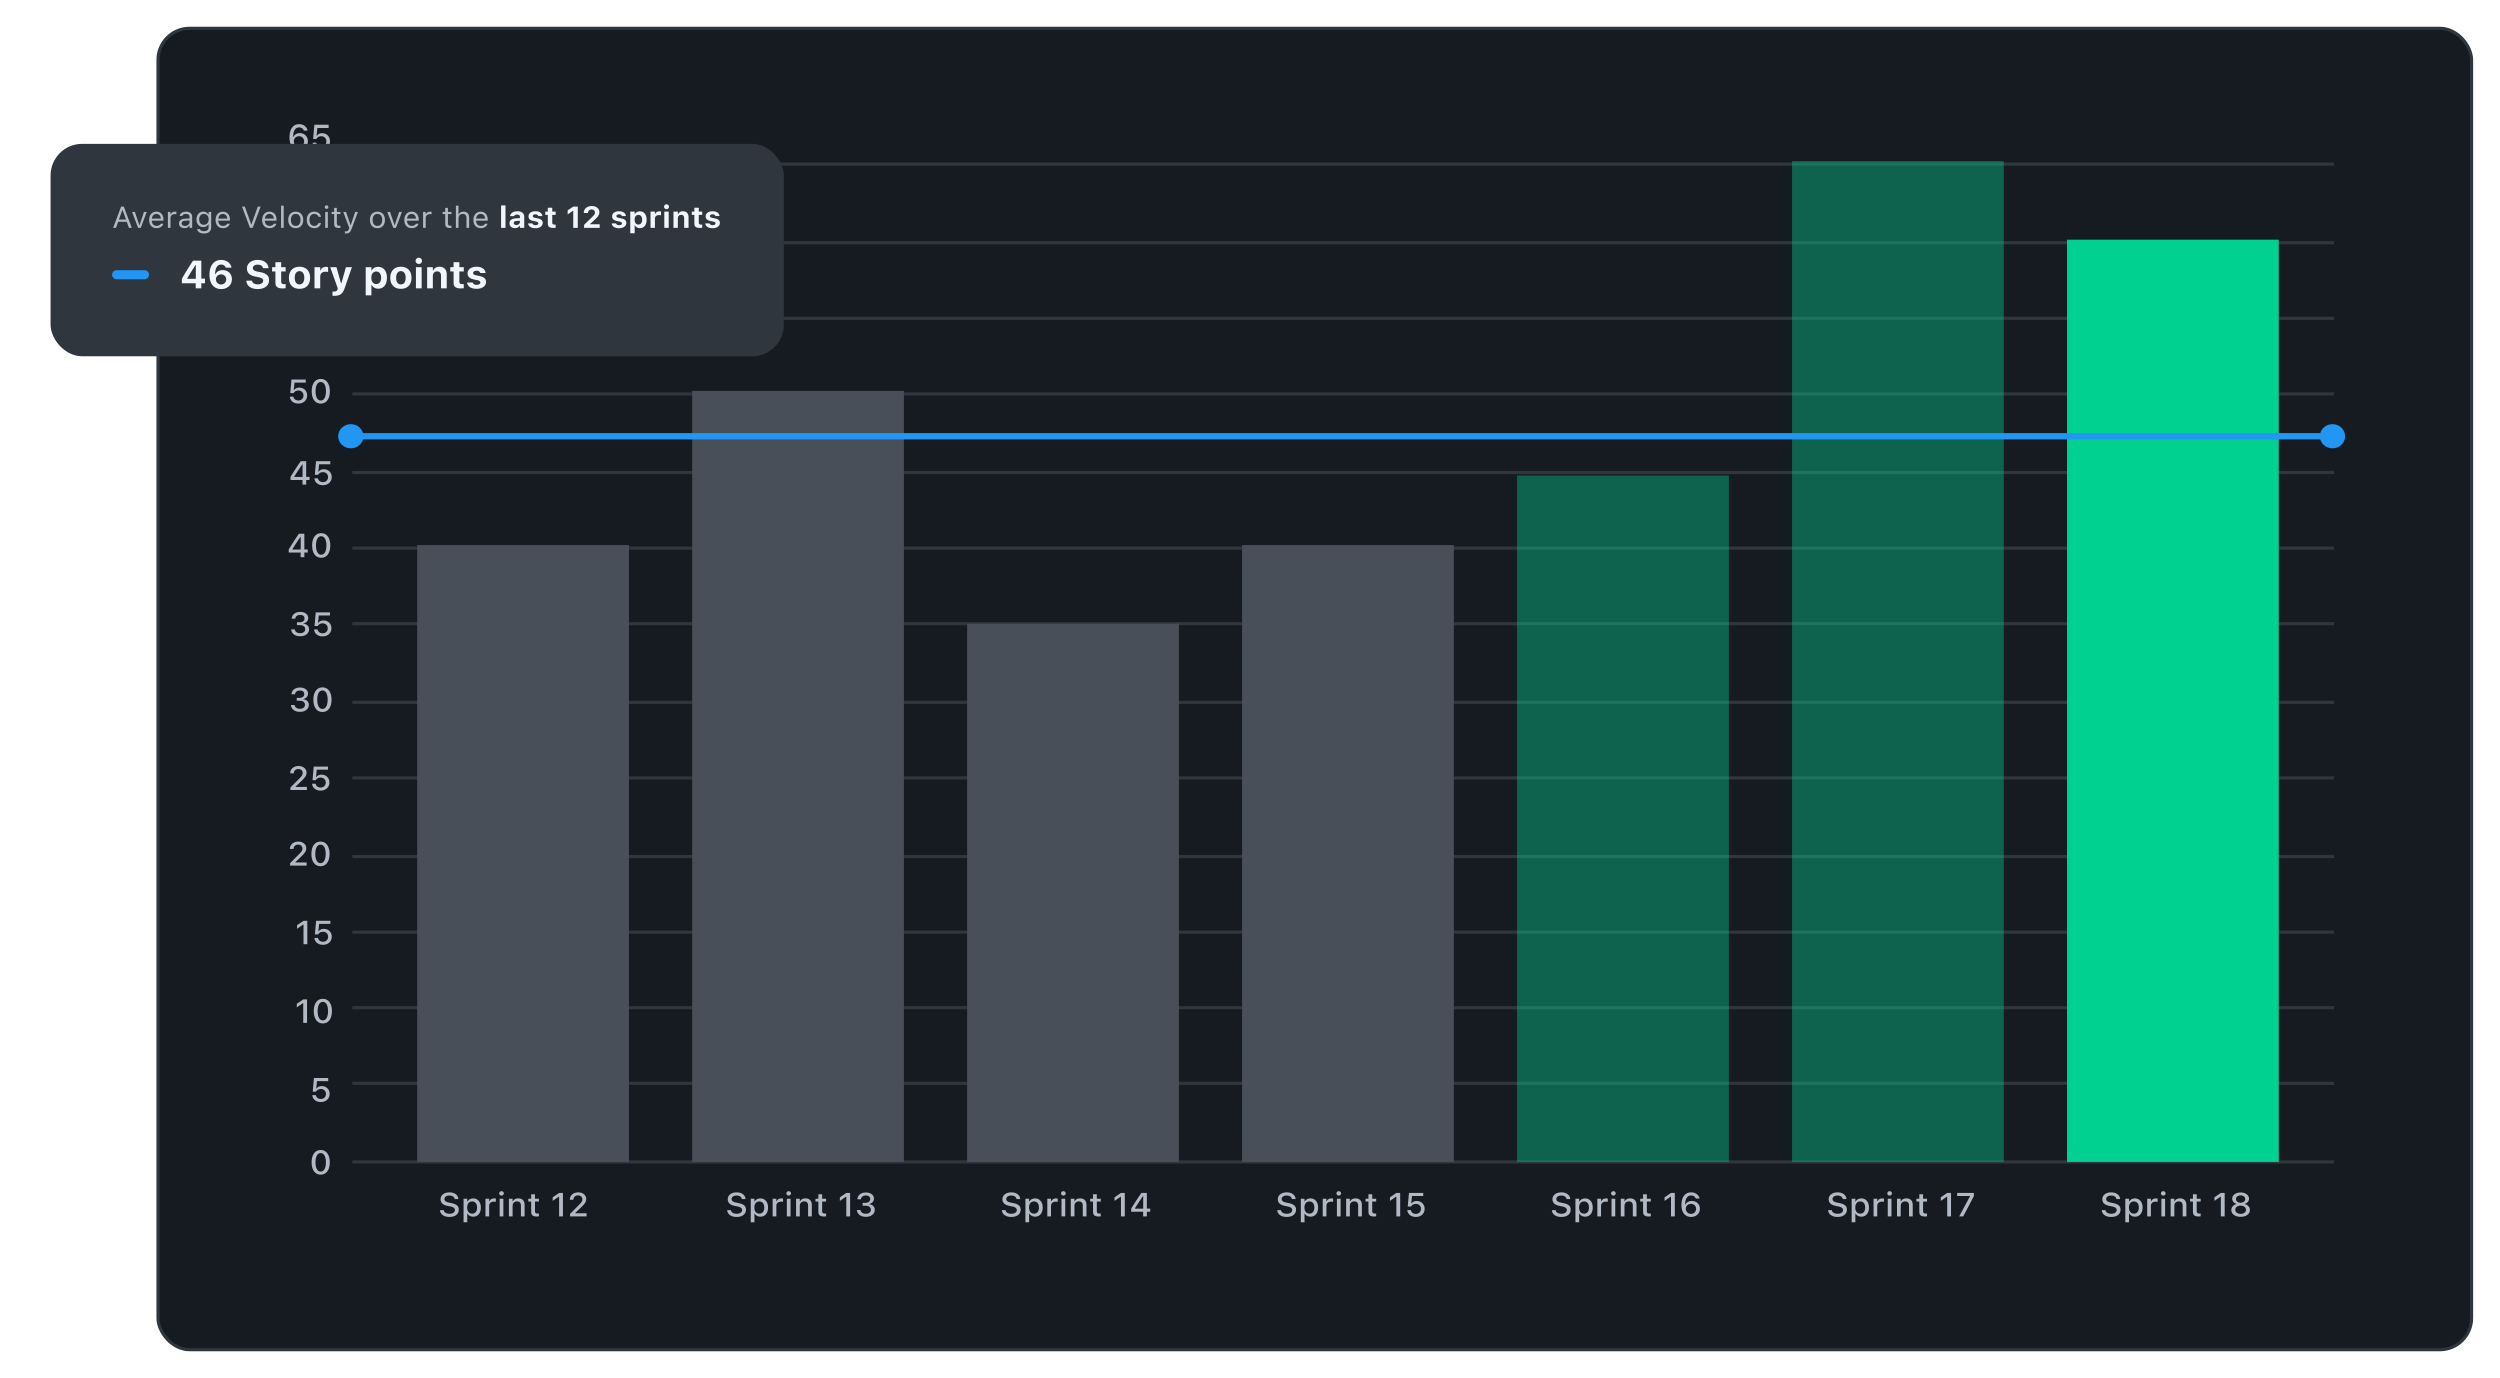 <svg width="791" height="436" fill="none" xmlns="http://www.w3.org/2000/svg"><g filter="url(#a)"><rect x="50" y="6.957" width="732" height="418.087" rx="10" fill="#161B22"/><rect x="50" y="6.957" width="732" height="418.087" rx="10" stroke="#30363D"/></g><path d="M112 51.922h626M112 76.797h626m-626 23.918h626m-626 23.918h626m-626 24.874h626m-626 23.918h626m-626 23.918h626m-626 24.875h626m-626 23.918h626M112 271.01h626m-626 23.919h626m-626 23.918h626m-626 23.918h626m-626 24.874h626" stroke="#30363D" stroke-linecap="square"/><path d="M94.61 47.413c1.628 0 2.805-1.139 2.805-2.696v-.01c0-1.483-1.059-2.58-2.536-2.58-1.058 0-1.756.554-2.04 1.177h-.103c0-.059 0-.118.006-.177.059-1.547.601-2.82 1.906-2.82.73 0 1.236.376 1.45.967l.022.054h1.192l-.01-.065c-.258-1.17-1.279-1.976-2.648-1.976-1.918 0-3.062 1.547-3.062 4.168v.01c0 2.852 1.461 3.948 3.019 3.948Zm-1.637-2.696v-.006c0-.934.709-1.61 1.638-1.61.94 0 1.617.687 1.617 1.637v.011c0 .93-.72 1.654-1.628 1.654-.913 0-1.627-.74-1.627-1.686Zm8.658 2.696c1.633 0 2.782-1.096 2.782-2.685v-.011c0-1.488-1.042-2.573-2.497-2.573-.715 0-1.322.3-1.649.822h-.092l.237-2.47h3.561v-1.021h-4.507l-.386 4.5h1.036a1.56 1.56 0 0 1 .355-.45c.306-.28.709-.42 1.181-.42.935 0 1.612.677 1.612 1.633v.011c0 .972-.666 1.654-1.622 1.654-.849 0-1.467-.542-1.569-1.224l-.005-.043H98.94l.005.07c.108 1.256 1.16 2.207 2.686 2.207Z" fill="#B1BAC4"/><path fill-rule="evenodd" clip-rule="evenodd" d="M93.026 73.94c-.15.276-.26.593-.327.95a5.87 5.87 0 0 0-.096.842l-.004.185.1-.001c.096-.199.237-.384.421-.555.185-.171.413-.31.685-.414.272-.104.584-.156.935-.156.494 0 .932.107 1.313.32.381.215.68.507.897.877.217.37.325.793.325 1.27v.01a2.464 2.464 0 0 1-1.359 2.245c-.422.223-.906.334-1.45.334-.39 0-.766-.07-1.125-.208a2.63 2.63 0 0 1-.967-.658c-.285-.3-.51-.69-.677-1.169-.166-.48-.25-1.06-.25-1.742v-.01c0-.836.122-1.551.365-2.145.244-.595.595-1.05 1.053-1.367.459-.317 1.006-.476 1.644-.476.458 0 .872.08 1.24.242.37.16.675.383.919.665.243.283.406.61.489.984l.016.062h-1.198l-.021-.051a1.362 1.362 0 0 0-.798-.81 1.736 1.736 0 0 0-.653-.115c-.343 0-.638.08-.883.239a1.776 1.776 0 0 0-.594.652Zm.607 4.725c.247.144.521.216.822.216a1.605 1.605 0 0 0 1.41-.781 1.52 1.52 0 0 0 .218-.802v-.01c0-.305-.07-.575-.207-.81a1.488 1.488 0 0 0-.572-.554 1.685 1.685 0 0 0-.833-.203c-.308 0-.586.066-.835.2a1.546 1.546 0 0 0-.59.547 1.462 1.462 0 0 0-.218.794l-.001.006.01.177c.022.232.092.445.208.64.145.243.341.436.588.58Zm7.96 1.182c.598 0 1.11-.158 1.536-.473.427-.315.755-.763.986-1.343.231-.581.346-1.27.346-2.069v-.01c0-.798-.115-1.487-.346-2.066-.231-.579-.559-1.026-.986-1.341-.426-.315-.938-.473-1.536-.473-.598 0-1.11.158-1.536.473-.426.315-.754.762-.983 1.341-.229.58-.343 1.268-.343 2.066v.01c0 .798.114 1.488.343 2.069.23.58.557 1.028.983 1.343.426.315.938.473 1.536.473Zm-.883-1.316c.245.237.54.355.883.355.348 0 .644-.118.889-.355.245-.236.433-.572.564-1.01.131-.436.196-.956.196-1.559v-.01c0-.603-.065-1.122-.196-1.557-.131-.435-.319-.77-.564-1.005a1.238 1.238 0 0 0-.889-.352c-.343 0-.638.118-.883.352-.246.235-.434.57-.564 1.005-.131.435-.196.954-.196 1.557v.01c0 .603.065 1.123.196 1.56.13.437.318.773.564 1.01Zm-4.786 24.908c-.417.217-.9.326-1.447.326a3.1 3.1 0 0 1-1.343-.278 2.394 2.394 0 0 1-.935-.758 2.161 2.161 0 0 1-.408-1.076l-.005-.067h1.133l.005.041a1.3 1.3 0 0 0 .26.591c.139.178.32.319.546.421.226.103.478.155.757.155.319 0 .6-.068.844-.203.243-.136.434-.322.572-.558a1.6 1.6 0 0 0 .206-.817v-.01c0-.305-.07-.576-.21-.812a1.486 1.486 0 0 0-.568-.553 1.7 1.7 0 0 0-.833-.197 2.02 2.02 0 0 0-.647.1 1.56 1.56 0 0 0-.723.498c-.06.071-.114.148-.16.234h-1.043l.387-4.306h4.512v.976h-3.561l-.237 2.364h.086a1.63 1.63 0 0 1 .682-.58c.29-.138.615-.206.973-.206.487 0 .917.106 1.291.318.374.213.67.504.884.874.215.37.322.793.322 1.269v.011c0 .503-.119.948-.357 1.336a2.474 2.474 0 0 1-.983.907Zm7.047 0c-.417.217-.9.326-1.448.326-.504 0-.952-.093-1.342-.278a2.392 2.392 0 0 1-.935-.758 2.16 2.16 0 0 1-.408-1.076l-.005-.067h1.133l.005.041c.036.216.123.413.261.591s.319.319.545.421a1.8 1.8 0 0 0 .757.155c.319 0 .6-.068.843-.203.244-.136.435-.322.572-.558a1.59 1.59 0 0 0 .207-.817v-.01c0-.305-.07-.576-.209-.812-.14-.236-.33-.42-.57-.553a1.696 1.696 0 0 0-.832-.197c-.233 0-.449.033-.647.1a1.557 1.557 0 0 0-.723.498 1.346 1.346 0 0 0-.161.234h-1.042l.387-4.306h4.512v.976h-3.561l-.237 2.364h.086c.165-.25.392-.444.682-.58.29-.138.614-.206.972-.206.487 0 .918.106 1.292.318.374.213.669.504.884.874.215.37.322.793.322 1.269v.011c0 .503-.119.948-.357 1.336a2.474 2.474 0 0 1-.983.907Zm-1.483 24.244c.598 0 1.11-.158 1.536-.473.427-.315.755-.763.986-1.344.231-.58.346-1.27.346-2.068v-.01c0-.798-.115-1.487-.346-2.066-.231-.579-.559-1.026-.986-1.341-.426-.315-.938-.473-1.536-.473-.598 0-1.11.158-1.536.473-.426.315-.754.762-.983 1.341-.229.579-.343 1.268-.343 2.066v.01c0 .798.114 1.488.343 2.068.23.581.557 1.029.983 1.344.426.315.938.473 1.536.473Zm-7.095 0c.548 0 1.03-.109 1.448-.326a2.48 2.48 0 0 0 .983-.907 2.5 2.5 0 0 0 .357-1.336v-.011a2.48 2.48 0 0 0-.323-1.269 2.334 2.334 0 0 0-.883-.873 2.565 2.565 0 0 0-1.292-.319c-.358 0-.682.068-.972.205a1.64 1.64 0 0 0-.682.581h-.086l.236-2.364h3.561v-.976h-4.51l-.387 4.306h1.042c.046-.085.1-.163.16-.234.062-.07.126-.136.194-.197.154-.134.33-.234.53-.301.198-.067.414-.1.647-.1.315 0 .592.066.832.198.24.131.43.316.57.552.14.236.209.507.209.812v.01a1.6 1.6 0 0 1-.207.817 1.485 1.485 0 0 1-.572.558 1.71 1.71 0 0 1-.843.203c-.28 0-.532-.052-.757-.154a1.423 1.423 0 0 1-.546-.422 1.3 1.3 0 0 1-.26-.591l-.006-.041h-1.133l.005.067c.04.397.176.756.409 1.077a2.4 2.4 0 0 0 .934.757 3.1 3.1 0 0 0 1.343.278Zm6.212-1.316c.245.237.54.355.883.355.348 0 .644-.118.889-.355.245-.236.433-.572.564-1.009.131-.437.196-.957.196-1.56v-.01c0-.603-.065-1.122-.196-1.557-.131-.435-.319-.77-.564-1.005a1.24 1.24 0 0 0-.889-.352c-.343 0-.638.118-.883.352-.246.235-.434.57-.564 1.005-.13.435-.196.954-.196 1.557v.01c0 .603.065 1.123.196 1.56.13.437.318.773.564 1.009Zm1.02 50.108c.598 0 1.111-.157 1.537-.472.426-.315.754-.763.985-1.344.231-.581.347-1.27.347-2.068v-.011c0-.798-.116-1.486-.347-2.065-.231-.579-.559-1.026-.985-1.342-.426-.315-.939-.472-1.537-.472-.597 0-1.11.157-1.536.472-.426.316-.753.763-.983 1.342-.229.579-.343 1.267-.343 2.065v.011c0 .798.114 1.487.343 2.068.23.581.557 1.029.983 1.344.426.315.939.472 1.536.472Zm-5.333-1.649v1.47h-1.166v-1.47h-3.78v-.982c.203-.335.412-.673.625-1.012.213-.339.428-.678.644-1.017a80.438 80.438 0 0 1 1.308-1.986c.219-.324.434-.64.645-.948h1.724v4.963h1.069v.982h-1.069Zm-3.787-.961h2.638v-4.008h-.07c-.168.24-.339.487-.51.742a83.921 83.921 0 0 0-1.568 2.4 64.67 64.67 0 0 0-.49.794v.072Zm8.237 1.295c.245.236.54.355.883.355.348 0 .644-.119.889-.355.246-.236.434-.573.564-1.01.131-.437.196-.956.196-1.559v-.011c0-.603-.065-1.122-.196-1.557-.13-.435-.318-.77-.564-1.004a1.236 1.236 0 0 0-.889-.352 1.23 1.23 0 0 0-.883.352c-.245.234-.433.569-.564 1.004-.131.435-.196.954-.196 1.557v.011c0 .603.065 1.122.196 1.559.131.437.319.774.564 1.01Zm-3.866-21.826v-1.469h1.068v-.982h-1.069v-4.964h-1.724a177.432 177.432 0 0 0-1.3 1.93 83.38 83.38 0 0 0-.652 1.005c-.217.339-.431.678-.645 1.017-.213.339-.421.677-.625 1.012v.982h3.781v1.469h1.166Zm-1.15-2.43H93.09v-.072a64.67 64.67 0 0 1 1.533-2.41l.524-.784c.172-.255.342-.502.51-.742h.07v4.008Zm7.882 2.284c-.417.218-.9.326-1.447.326-.505 0-.953-.092-1.343-.277a2.404 2.404 0 0 1-.935-.758 2.16 2.16 0 0 1-.408-1.077l-.005-.066h1.133l.005.041c.036.215.123.412.261.591.138.178.319.318.545.421.226.103.478.154.757.154.319 0 .6-.068.844-.203.243-.135.434-.321.572-.557.138-.237.206-.509.206-.817v-.011c0-.305-.069-.575-.209-.812a1.479 1.479 0 0 0-.569-.552 1.702 1.702 0 0 0-.833-.198 2.04 2.04 0 0 0-.647.1 1.55 1.55 0 0 0-.723.499c-.06.07-.114.148-.161.234h-1.042l.387-4.307h4.512v.977h-3.561l-.237 2.364h.086c.165-.251.392-.444.683-.581.29-.137.614-.206.972-.206.487 0 .917.107 1.291.319.375.212.669.504.884.873.215.37.322.794.322 1.27v.01c0 .504-.119.949-.357 1.336a2.474 2.474 0 0 1-.983.907Zm-7.173 47.841c-.42.187-.907.28-1.458.28-.552 0-1.034-.09-1.445-.27a2.403 2.403 0 0 1-.978-.742 2.085 2.085 0 0 1-.419-1.084l-.005-.067h1.16l.005.056c.04.336.21.61.51.823.301.212.692.318 1.172.318.318 0 .596-.052.832-.157.236-.104.42-.25.553-.436.133-.187.199-.4.199-.64v-.01c0-.418-.149-.739-.446-.964-.297-.224-.703-.336-1.219-.336h-.94v-.905h.902c.298 0 .557-.05.78-.151.221-.102.395-.241.52-.419.126-.178.188-.382.188-.612v-.01c0-.24-.053-.445-.16-.614a1.03 1.03 0 0 0-.47-.391 1.866 1.866 0 0 0-.75-.136c-.287 0-.54.046-.763.139-.222.092-.4.223-.532.393s-.21.373-.236.609l-.005.046h-1.14l.005-.051c.043-.422.18-.787.411-1.097.231-.31.54-.552.924-.725.385-.173.83-.259 1.335-.259.515 0 .965.082 1.348.246.383.165.68.392.892.681.21.29.316.626.316 1.01v.01c0 .309-.07.58-.212.815-.141.234-.335.43-.58.586a2.439 2.439 0 0 1-.84.326v.026c.569.044 1.027.224 1.375.539.347.315.52.733.52 1.254v.01c0 .425-.12.803-.36 1.133a2.39 2.39 0 0 1-.99.776Zm7.079-.005c-.417.218-.9.326-1.448.326-.504 0-.952-.092-1.342-.277a2.399 2.399 0 0 1-.935-.758 2.159 2.159 0 0 1-.408-1.077l-.005-.066h1.133l.005.041c.036.215.123.412.261.591.138.178.319.318.545.421a1.8 1.8 0 0 0 .757.154c.319 0 .6-.068.843-.203.244-.135.435-.321.572-.557.138-.237.207-.509.207-.817v-.011c0-.305-.07-.575-.209-.812-.14-.236-.33-.42-.57-.552a1.695 1.695 0 0 0-.832-.198c-.233 0-.449.034-.647.1a1.55 1.55 0 0 0-.723.499c-.061.07-.114.148-.161.234h-1.042l.387-4.307h4.512v.977h-3.561l-.237 2.364h.086c.165-.251.392-.444.682-.581.29-.137.614-.206.972-.206.487 0 .918.107 1.292.319.374.212.669.504.884.873.215.37.322.794.322 1.27v.01c0 .504-.119.949-.357 1.336a2.474 2.474 0 0 1-.983.907Zm-1.493 24.244c.598 0 1.11-.157 1.536-.472.426-.316.755-.763.986-1.344.231-.581.346-1.27.346-2.068v-.011c0-.798-.115-1.486-.346-2.065-.231-.579-.56-1.026-.986-1.342-.426-.315-.938-.472-1.536-.472-.598 0-1.11.157-1.536.472-.426.316-.754.763-.983 1.342-.23.579-.344 1.267-.344 2.065v.011c0 .798.115 1.487.344 2.068.23.581.557 1.028.983 1.344.426.315.938.472 1.536.472Zm-7.117-.041c.552 0 1.038-.093 1.459-.28a2.38 2.38 0 0 0 .99-.776c.24-.33.36-.708.36-1.133v-.01c0-.521-.173-.939-.52-1.254-.348-.315-.806-.495-1.376-.539v-.026a2.44 2.44 0 0 0 .841-.326c.245-.156.439-.352.58-.586.141-.235.212-.506.212-.815v-.01c0-.384-.105-.72-.317-1.01-.211-.289-.508-.516-.891-.681-.383-.164-.833-.246-1.348-.246-.505 0-.95.086-1.335.259a2.304 2.304 0 0 0-.924.725c-.23.31-.368.676-.41 1.097l-.006.051h1.138l.006-.046a1.17 1.17 0 0 1 .236-.609 1.3 1.3 0 0 1 .532-.393c.222-.092.476-.139.763-.139.293 0 .543.046.749.136.206.091.362.221.47.391.107.17.16.374.16.614v.01c0 .23-.062.434-.187.612a1.257 1.257 0 0 1-.521.419 1.865 1.865 0 0 1-.779.151h-.902v.905h.94c.515 0 .922.112 1.219.336.297.225.446.546.446.964v.01c0 .24-.067.453-.199.64a1.317 1.317 0 0 1-.553.437 2.053 2.053 0 0 1-.833.156c-.48 0-.87-.106-1.17-.318-.301-.213-.471-.487-.51-.823l-.006-.056h-1.16l.005.067c.04.407.179.769.419 1.084.24.315.566.563.978.743.411.179.893.269 1.444.269Zm6.233-1.274c.246.236.54.354.884.354.347 0 .644-.118.889-.354s.433-.573.564-1.01c.131-.437.196-.956.196-1.559v-.011c0-.603-.065-1.122-.196-1.557-.131-.435-.319-.77-.564-1.004a1.238 1.238 0 0 0-.889-.352c-.344 0-.638.117-.884.352-.245.234-.433.569-.564 1.004-.13.435-.196.954-.196 1.557v.011c0 .603.066 1.122.196 1.559.131.437.319.774.564 1.01Zm-4.029 25.023v.987h-5.231v-.786l2.578-2.58c.344-.342.61-.624.8-.845.19-.221.324-.419.4-.594.078-.174.116-.363.116-.565v-.01c0-.243-.055-.46-.164-.65a1.147 1.147 0 0 0-.47-.447 1.542 1.542 0 0 0-.73-.162c-.287 0-.54.056-.758.17-.218.113-.388.27-.51.472a1.348 1.348 0 0 0-.182.709v.021l-1.14-.005-.004-.01c.003-.453.118-.853.343-1.2.226-.348.54-.62.94-.817.401-.197.861-.296 1.38-.296.48 0 .91.09 1.287.27.378.18.676.428.894.745.219.317.328.679.328 1.087v.015c0 .281-.054.554-.161.817-.108.264-.293.554-.556.869-.263.315-.63.695-1.099 1.141l-1.644 1.569v.096l3.583-.001Zm5.772.841c-.418.217-.9.326-1.448.326-.505 0-.952-.093-1.343-.278a2.394 2.394 0 0 1-.934-.758 2.16 2.16 0 0 1-.408-1.076l-.006-.067h1.133l.006.041c.036.216.123.413.26.591.138.178.32.319.546.422.225.102.478.154.757.154.319 0 .6-.068.843-.203.244-.136.434-.321.572-.558a1.59 1.59 0 0 0 .207-.817v-.01c0-.305-.07-.576-.21-.812a1.465 1.465 0 0 0-.569-.552 1.698 1.698 0 0 0-.832-.198c-.233 0-.449.033-.648.1a1.559 1.559 0 0 0-.722.498 1.357 1.357 0 0 0-.161.234H98.88l.387-4.306h4.511v.976h-3.561l-.236 2.364h.086c.165-.25.392-.444.682-.581.29-.137.614-.205.972-.205.487 0 .918.106 1.292.318.374.213.669.504.883.874.215.37.323.793.323 1.269v.011a2.5 2.5 0 0 1-.357 1.336 2.48 2.48 0 0 1-.983.907Zm-5.855 24.064v-.987l-3.583.001v-.096l1.644-1.57c.47-.445.836-.825 1.099-1.14.263-.315.448-.605.556-.869a2.15 2.15 0 0 0 .16-.817v-.015c0-.408-.108-.77-.327-1.087a2.216 2.216 0 0 0-.894-.745 2.954 2.954 0 0 0-1.286-.27c-.52 0-.98.099-1.38.296a2.299 2.299 0 0 0-.94.817c-.226.347-.34.747-.344 1.2l.005.01 1.139.005v-.021c0-.27.06-.507.182-.709.122-.202.292-.359.51-.473.219-.113.471-.169.758-.169.283 0 .526.054.73.162.204.108.361.257.47.447.11.19.164.407.164.65v.01c0 .202-.038.391-.115.565-.077.175-.21.373-.4.594-.19.221-.457.503-.8.845l-2.58 2.58v.786h5.232Zm4.372.18c.598 0 1.11-.158 1.537-.473.426-.315.754-.763.985-1.344.231-.58.347-1.27.347-2.068v-.01c0-.798-.116-1.487-.347-2.066-.231-.579-.559-1.026-.985-1.341-.427-.315-.939-.473-1.537-.473s-1.11.158-1.536.473c-.426.315-.753.762-.983 1.341-.229.579-.343 1.268-.343 2.066v.01c0 .798.114 1.488.343 2.068.23.581.557 1.029.983 1.344.426.315.938.473 1.536.473Zm-.883-1.316c.245.237.54.355.883.355.348 0 .644-.118.889-.355.246-.236.434-.573.564-1.009.131-.437.196-.957.196-1.56v-.01c0-.603-.065-1.122-.196-1.557-.13-.435-.318-.77-.564-1.005a1.24 1.24 0 0 0-.889-.352c-.343 0-.638.118-.883.352-.245.235-.433.57-.564 1.005-.13.435-.196.954-.196 1.557v.01c0 .603.065 1.123.196 1.56.131.436.319.773.564 1.009Zm-3.281 18.596v7.415h-1.208v-6.228h-.086l-1.95 1.331v-1.131l2.041-1.387h1.203Zm6.395 7.268c-.417.218-.9.327-1.448.327-.505 0-.952-.093-1.343-.278a2.397 2.397 0 0 1-.934-.758 2.161 2.161 0 0 1-.408-1.076l-.006-.067h1.134l.005.041c.036.216.123.413.26.591.138.178.32.319.546.421a1.8 1.8 0 0 0 .757.155c.319 0 .6-.068.843-.203a1.49 1.49 0 0 0 .572-.558 1.59 1.59 0 0 0 .207-.817v-.01c0-.305-.07-.576-.209-.812a1.477 1.477 0 0 0-.57-.553 1.697 1.697 0 0 0-.832-.197c-.233 0-.449.033-.648.1a1.573 1.573 0 0 0-.722.498c-.061.07-.115.148-.161.234h-1.042l.387-4.306h4.511v.976h-3.561l-.236 2.364h.086c.165-.25.392-.444.682-.581.29-.137.614-.205.972-.205.487 0 .918.106 1.292.318.374.213.669.504.884.874.214.37.322.793.322 1.269v.01c0 .504-.119.949-.357 1.336-.239.388-.566.69-.983.907Zm-1.482 25.201c.597 0 1.11-.158 1.536-.473.426-.315.754-.763.985-1.344.231-.58.347-1.27.347-2.068v-.01c0-.798-.116-1.487-.347-2.066-.231-.579-.559-1.026-.985-1.341-.426-.315-.939-.473-1.536-.473-.598 0-1.111.158-1.537.473-.426.315-.753.762-.983 1.341-.229.579-.343 1.268-.343 2.066v.01c0 .798.114 1.488.343 2.068.23.581.557 1.029.983 1.344.426.315.939.473 1.537.473Zm-4.996-.18v-7.415h-1.203l-2.04 1.387v1.131l1.949-1.331h.086v6.228h1.208Zm4.112-1.136c.245.237.54.355.884.355.347 0 .643-.118.888-.355.246-.236.434-.573.564-1.009.131-.437.196-.957.196-1.56v-.01c0-.603-.065-1.122-.196-1.557-.13-.435-.318-.77-.564-1.005a1.24 1.24 0 0 0-.888-.352c-.344 0-.639.118-.884.352-.245.235-.433.57-.564 1.005-.131.435-.196.954-.196 1.557v.01c0 .603.065 1.123.196 1.56.131.436.319.773.564 1.009Z" fill="#B1BAC4"/><path d="M101.5 348.685c.548 0 1.03-.109 1.448-.327.417-.217.744-.519.982-.907a2.49 2.49 0 0 0 .358-1.336v-.01a2.48 2.48 0 0 0-.323-1.269 2.345 2.345 0 0 0-.883-.874 2.575 2.575 0 0 0-1.292-.318c-.358 0-.682.068-.972.205-.29.137-.518.331-.682.581h-.086l.236-2.364h3.561v-.976h-4.512l-.386 4.306h1.042c.046-.086.1-.164.161-.234s.125-.136.193-.198c.154-.133.331-.233.529-.3.199-.067.415-.1.647-.1.316 0 .593.065.833.197s.43.316.569.553c.14.236.21.507.21.812v.01c0 .308-.069.581-.207.817a1.496 1.496 0 0 1-.572.558 1.71 1.71 0 0 1-.843.203c-.28 0-.532-.052-.758-.155a1.415 1.415 0 0 1-.545-.421 1.297 1.297 0 0 1-.26-.591l-.006-.041H98.81l.005.067c.04.397.176.756.409 1.076.232.321.544.573.934.758.391.185.838.278 1.343.278Z" fill="#B1BAC4"/><path fill-rule="evenodd" clip-rule="evenodd" d="M103.001 371.174c-.426.315-.938.473-1.536.473-.598 0-1.11-.158-1.536-.473-.426-.315-.754-.763-.983-1.344-.229-.58-.343-1.27-.343-2.068v-.01c0-.798.114-1.487.343-2.066.23-.579.557-1.026.983-1.341.426-.315.938-.473 1.536-.473.598 0 1.11.158 1.536.473.427.315.755.762.986 1.341.231.579.346 1.268.346 2.066v.01c0 .798-.115 1.488-.346 2.068-.231.581-.559 1.029-.986 1.344Zm-2.419-.843c.245.237.54.355.883.355.348 0 .644-.118.889-.355.246-.236.434-.573.564-1.009.131-.437.196-.957.196-1.56v-.01c0-.603-.065-1.122-.196-1.557-.13-.435-.318-.77-.564-1.005a1.236 1.236 0 0 0-.889-.352 1.23 1.23 0 0 0-.883.352c-.245.235-.433.57-.564 1.005-.13.435-.196.954-.196 1.557v.01c0 .603.065 1.123.196 1.56.131.436.319.773.564 1.009Z" fill="#B1BAC4"/><ellipse cx="738" cy="138.027" rx="4" ry="3.827" fill="#2196F3"/><ellipse cx="111" cy="138.027" rx="4" ry="3.827" fill="#2196F3"/><path fill-rule="evenodd" clip-rule="evenodd" d="M510.998 378.078a.719.719 0 0 1-.516.205.718.718 0 0 1-.515-.205.66.66 0 0 1-.215-.494.65.65 0 0 1 .215-.49.72.72 0 0 1 .515-.203c.201 0 .373.067.516.203a.65.65 0 0 1 .215.49.66.66 0 0 1-.215.494Zm-16.994 6.962c.601 0 1.124-.094 1.568-.282.444-.189.787-.455 1.029-.799.242-.345.362-.753.362-1.226v-.005c0-.548-.178-.987-.534-1.315-.356-.329-.941-.576-1.754-.74l-.848-.18c-.498-.103-.857-.246-1.077-.429a.86.86 0 0 1-.331-.686v-.005a.9.9 0 0 1 .207-.597c.138-.164.325-.29.562-.377.236-.088.504-.131.805-.131.312-.004.585.04.819.131.235.091.423.215.564.372.142.158.228.338.261.54l.01.067h1.177l-.006-.067a1.896 1.896 0 0 0-.4-1.043 2.427 2.427 0 0 0-.972-.733c-.41-.179-.889-.269-1.437-.269s-1.033.09-1.455.272c-.423.182-.753.435-.991.761a1.894 1.894 0 0 0-.363 1.13v.005c0 .548.179.998.537 1.349.358.351.93.607 1.714.768l.848.17c.512.106.881.253 1.107.442a.887.887 0 0 1 .338.709v.005a.912.912 0 0 1-.217.601 1.435 1.435 0 0 1-.599.411c-.254.1-.545.149-.87.149-.348 0-.657-.046-.927-.138a1.599 1.599 0 0 1-.644-.386.965.965 0 0 1-.277-.58l-.005-.057h-1.187l.005.067c.036.414.179.779.43 1.094.25.316.592.561 1.026.738.433.176.941.264 1.525.264Zm5.634 1.681v-2.744h.091a1.6 1.6 0 0 0 .425.519c.179.144.385.256.617.336.233.081.484.121.752.121.495 0 .922-.117 1.284-.352s.641-.567.838-.997c.197-.43.295-.939.295-1.528v-.011c0-.586-.099-1.093-.298-1.523a2.34 2.34 0 0 0-.84-1.002c-.362-.238-.788-.358-1.279-.358-.272 0-.522.04-.752.119-.229.078-.432.19-.609.334a1.721 1.721 0 0 0-.433.524h-.091v-.879h-1.165v7.441h1.165Zm.715-2.957c.236.155.515.233.837.233.326 0 .606-.077.838-.231.233-.154.411-.375.535-.663.123-.288.185-.63.185-1.027v-.011c0-.401-.062-.745-.185-1.033a1.473 1.473 0 0 0-.535-.663 1.482 1.482 0 0 0-.838-.231c-.322 0-.601.078-.837.234a1.48 1.48 0 0 0-.543.663c-.125.286-.188.629-.188 1.03v.011c0 .393.063.734.188 1.022.125.288.306.51.543.666Zm6.214 1.097v-3.335c0-.271.063-.505.191-.702.127-.197.302-.35.526-.46.224-.109.484-.164.781-.164a3.287 3.287 0 0 1 .629.062v-1.028a2.658 2.658 0 0 0-.51-.052c-.387 0-.712.083-.975.247a1.302 1.302 0 0 0-.551.694h-.091v-.843h-1.166v5.581h1.166Zm4.495 0v-5.581h-1.17v5.581h1.17Zm2.922-3.274v3.274h-1.165v-5.581h1.165v.843h.092c.143-.298.354-.531.633-.699.28-.168.632-.252 1.059-.252.655 0 1.156.18 1.503.54.348.359.521.872.521 1.536v3.613h-1.17v-3.351c0-.466-.102-.812-.304-1.04-.202-.228-.518-.342-.948-.342-.283 0-.528.059-.736.177a1.198 1.198 0 0 0-.48.504c-.113.217-.17.477-.17.778Zm7.697 3.31c.115 0 .226-.006.333-.018.108-.012.208-.025.301-.039v-.894a5.9 5.9 0 0 1-.44.021c-.291 0-.498-.066-.624-.198-.125-.132-.188-.349-.188-.65v-2.96h1.252v-.879h-1.252v-1.408h-1.192v1.408h-.913v.879h.913v3.232c0 .534.142.919.427 1.154.285.234.746.352 1.383.352Zm8.229-7.451v7.415h-1.209v-6.228h-.086l-1.949 1.331v-1.131l2.041-1.387h1.203Zm3.357 2.638c.068-.358.177-.675.327-.95a1.77 1.77 0 0 1 .594-.653c.245-.159.54-.239.883-.239.244 0 .461.039.653.116.191.077.354.183.489.318.134.136.237.299.308.491l.022.051h1.198l-.016-.061a2.219 2.219 0 0 0-.489-.984 2.526 2.526 0 0 0-.919-.666 3.065 3.065 0 0 0-1.24-.241c-.638 0-1.186.158-1.644.475-.458.317-.809.773-1.053 1.367-.243.594-.365 1.309-.365 2.145v.011c0 .681.083 1.262.25 1.742.166.479.392.869.677 1.169.284.299.607.519.966.657.36.139.735.208 1.126.208.544 0 1.027-.111 1.45-.334.422-.222.755-.528.996-.917a2.46 2.46 0 0 0 .363-1.328v-.01c0-.477-.109-.9-.325-1.27a2.359 2.359 0 0 0-.897-.876 2.636 2.636 0 0 0-1.313-.321c-.351 0-.663.052-.935.157-.272.104-.5.242-.685.413a1.899 1.899 0 0 0-.421.555l-.101.001.005-.184a5.92 5.92 0 0 1 .096-.842Zm.934 3.775c.247.144.521.215.822.215a1.605 1.605 0 0 0 1.41-.781c.145-.239.217-.507.217-.801v-.011c0-.304-.069-.574-.206-.809a1.496 1.496 0 0 0-.572-.555 1.69 1.69 0 0 0-.833-.203c-.308 0-.586.067-.835.201a1.543 1.543 0 0 0-.591.547 1.463 1.463 0 0 0-.218.794v.005l.009.177c.023.232.093.445.209.64.145.243.341.437.588.581Zm63.676-5.576a.719.719 0 0 0 .516-.205.66.66 0 0 0 .215-.494.65.65 0 0 0-.215-.49.721.721 0 0 0-.516-.203.72.72 0 0 0-.515.203.647.647 0 0 0-.215.49c0 .192.071.357.215.494a.718.718 0 0 0 .515.205Zm-14.91 6.475c-.444.188-.967.282-1.568.282-.584 0-1.092-.088-1.526-.264-.433-.177-.775-.422-1.026-.738a2 2 0 0 1-.429-1.094l-.006-.067h1.187l.006.057a.97.97 0 0 0 .276.58c.16.165.375.293.645.386.27.092.579.138.926.138.326 0 .616-.049.871-.149.254-.099.453-.236.598-.411a.913.913 0 0 0 .218-.601v-.005a.887.887 0 0 0-.338-.709c-.226-.189-.595-.336-1.107-.442l-.849-.17c-.784-.161-1.355-.417-1.713-.768-.358-.351-.537-.801-.537-1.349v-.005c.004-.428.124-.805.363-1.13.238-.326.568-.579.99-.761.423-.182.908-.272 1.456-.272.548 0 1.027.09 1.437.269.41.18.734.424.972.733.238.308.371.656.4 1.043l.006.067h-1.177l-.011-.067a1.043 1.043 0 0 0-.26-.54 1.441 1.441 0 0 0-.564-.372 2.18 2.18 0 0 0-.819-.131c-.301 0-.569.043-.806.131a1.304 1.304 0 0 0-.561.377.9.9 0 0 0-.207.597v.005c0 .274.11.502.331.686.22.183.579.326 1.076.429l.849.18c.813.164 1.397.411 1.754.74.356.328.534.767.534 1.315v.005c0 .473-.121.881-.362 1.226-.242.344-.585.61-1.029.799Zm4.066-.781v2.744h-1.166v-7.441h1.166v.879h.091c.111-.206.255-.38.433-.524.177-.144.38-.256.609-.334.229-.079.48-.119.752-.119.491 0 .917.12 1.279.358.361.238.641.572.84 1.002.199.43.298.937.298 1.523v.011c0 .589-.098 1.098-.295 1.528-.197.43-.476.762-.838.997s-.79.352-1.284.352c-.268 0-.519-.04-.752-.121a2.032 2.032 0 0 1-.617-.336 1.6 1.6 0 0 1-.425-.519h-.091Zm1.552.02c-.322 0-.601-.078-.838-.233a1.481 1.481 0 0 1-.542-.666 2.554 2.554 0 0 1-.188-1.022v-.011c0-.401.063-.744.188-1.03.125-.286.306-.507.542-.663.237-.156.516-.234.838-.234.326 0 .605.077.838.231.233.155.411.376.535.663.123.288.185.632.185 1.033v.011c0 .397-.062.739-.185 1.027a1.462 1.462 0 0 1-.535.663 1.484 1.484 0 0 1-.838.231Zm5.377-2.471v3.335h-1.166v-5.581h1.166v.843h.091c.104-.298.287-.529.551-.694.263-.164.588-.247.974-.247a2.662 2.662 0 0 1 .511.052v1.028a3.287 3.287 0 0 0-.629-.062c-.297 0-.557.055-.781.164-.224.11-.4.263-.527.46s-.19.431-.19.702Zm4.495-2.246v5.581h-1.171v-5.581h1.171Zm2.922 5.581v-3.274c0-.301.057-.561.169-.778a1.2 1.2 0 0 1 .481-.504c.208-.118.453-.177.736-.177.43 0 .746.114.948.342.202.228.303.574.303 1.04v3.351h1.171v-3.613c0-.664-.173-1.177-.521-1.536-.347-.36-.848-.54-1.504-.54-.426 0-.778.084-1.058.252a1.62 1.62 0 0 0-.634.699h-.091v-.843h-1.165v5.581h1.165Zm8.03.018a2.988 2.988 0 0 1-.333.018c-.637 0-1.098-.118-1.383-.352-.285-.235-.427-.62-.427-1.154v-3.232h-.913v-.879h.913v-1.408h1.192v1.408h1.252v.879h-1.252v2.96c0 .301.063.518.188.65.126.132.333.198.623.198a6.052 6.052 0 0 0 .441-.021v.894a8.11 8.11 0 0 1-.301.039Zm7.895-.018v-7.415h-1.203l-2.041 1.387v1.131l1.95-1.331h.086v6.228h1.208Zm7.225-6.413-3.368 6.413h-1.268l3.416-6.362v-.077h-4.06v-.976h5.28v1.002Zm59.927-.165c.2 0 .372-.068.515-.205a.66.66 0 0 0 .215-.494.65.65 0 0 0-.215-.49.72.72 0 0 0-.515-.203.721.721 0 0 0-.516.203.65.65 0 0 0-.215.49.66.66 0 0 0 .215.494.719.719 0 0 0 .516.205Zm-14.911 6.475c-.444.188-.966.282-1.568.282-.584 0-1.092-.088-1.525-.264-.434-.177-.776-.422-1.026-.738a1.993 1.993 0 0 1-.43-1.094l-.005-.067h1.187l.005.057a.965.965 0 0 0 .277.58c.159.165.374.293.644.386.271.092.579.138.927.138.326 0 .616-.049.87-.149.254-.099.454-.236.599-.411a.912.912 0 0 0 .217-.601v-.005a.887.887 0 0 0-.338-.709c-.226-.189-.594-.336-1.107-.442l-.848-.17c-.784-.161-1.355-.417-1.714-.768-.358-.351-.537-.801-.537-1.349v-.005c.004-.428.125-.805.363-1.13.238-.326.568-.579.991-.761.422-.182.908-.272 1.455-.272.548 0 1.027.09 1.437.269.41.18.734.424.972.733.238.308.372.656.401 1.043l.005.067h-1.176l-.011-.067a1.037 1.037 0 0 0-.261-.54 1.441 1.441 0 0 0-.564-.372 2.174 2.174 0 0 0-.819-.131c-.3 0-.569.043-.805.131a1.302 1.302 0 0 0-.562.377.904.904 0 0 0-.206.597v.005c0 .274.11.502.33.686.22.183.579.326 1.077.429l.848.18c.813.164 1.398.411 1.754.74.356.328.535.767.535 1.315v.005c0 .473-.121.881-.363 1.226-.242.344-.585.61-1.029.799Zm4.066-.781v2.744h-1.165v-7.441h1.165v.879h.092c.111-.206.255-.38.432-.524a1.95 1.95 0 0 1 .61-.334 2.29 2.29 0 0 1 .752-.119c.49 0 .916.12 1.278.358s.642.572.84 1.002c.199.43.299.937.299 1.523v.011c0 .589-.099 1.098-.296 1.528-.197.43-.476.762-.838.997-.361.235-.789.352-1.283.352-.269 0-.52-.04-.752-.121a2.026 2.026 0 0 1-.618-.336 1.585 1.585 0 0 1-.424-.519h-.092Zm1.553.02c-.323 0-.602-.078-.838-.233a1.483 1.483 0 0 1-.543-.666 2.554 2.554 0 0 1-.188-1.022v-.011c0-.401.063-.744.188-1.03.126-.286.306-.507.543-.663.236-.156.515-.234.838-.234.325 0 .605.077.837.231.233.155.411.376.535.663.123.288.185.632.185 1.033v.011c0 .397-.062.739-.185 1.027a1.462 1.462 0 0 1-.535.663 1.481 1.481 0 0 1-.837.231Zm5.376-2.471v3.335h-1.165v-5.581h1.165v.843h.091c.104-.298.288-.529.551-.694.263-.164.588-.247.975-.247a2.658 2.658 0 0 1 .51.052v1.028a3.266 3.266 0 0 0-.628-.062c-.298 0-.558.055-.782.164-.224.11-.399.263-.526.46a1.267 1.267 0 0 0-.191.702Zm4.496-2.246v5.581h-1.171v-5.581h1.171Zm2.922 5.581v-3.274c0-.301.056-.561.169-.778.113-.218.273-.386.48-.504.208-.118.453-.177.736-.177.43 0 .746.114.948.342.203.228.304.574.304 1.04v3.351h1.171v-3.613c0-.664-.174-1.177-.521-1.536-.348-.36-.849-.54-1.504-.54-.426 0-.779.084-1.058.252-.28.168-.491.401-.634.699h-.091v-.843h-1.166v5.581h1.166Zm8.029.018a2.988 2.988 0 0 1-.333.018c-.637 0-1.098-.118-1.383-.352-.284-.235-.427-.62-.427-1.154v-3.232h-.913v-.879h.913v-1.408h1.193v1.408h1.251v.879h-1.251v2.96c0 .301.062.518.188.65.125.132.333.198.623.198a6.01 6.01 0 0 0 .44-.021v.894a7.842 7.842 0 0 1-.301.039Zm7.896-.018v-7.415h-1.203l-2.041 1.387v1.131l1.949-1.331h.086v6.228h1.209Zm6.571-.134c-.442.182-.949.272-1.522.272-.577 0-1.085-.09-1.526-.272-.44-.182-.786-.434-1.036-.758a1.767 1.767 0 0 1-.376-1.112v-.011c0-.311.072-.598.217-.858.145-.26.348-.48.607-.66.26-.18.558-.304.894-.373v-.025c-.433-.12-.781-.326-1.044-.617a1.484 1.484 0 0 1-.395-1.028v-.01c0-.38.114-.718.341-1.012.227-.295.542-.528.943-.699.401-.172.859-.257 1.375-.257.515 0 .973.085 1.372.257.399.171.713.404.94.699.227.294.341.632.341 1.012v.01c0 .394-.131.737-.392 1.028-.262.291-.609.497-1.042.617v.025c.34.069.638.193.894.373s.457.4.602.66c.145.26.217.547.217.858v.011c0 .417-.124.788-.373 1.112-.249.324-.594.576-1.037.758Zm-1.522-4.188c-.29 0-.545-.049-.763-.146a1.229 1.229 0 0 1-.513-.409 1.003 1.003 0 0 1-.185-.596v-.01c0-.226.061-.427.185-.601a1.22 1.22 0 0 1 .516-.409 1.85 1.85 0 0 1 .76-.146c.286 0 .539.048.757.146.218.098.389.234.513.409.123.174.185.375.185.601v.01c0 .223-.061.421-.182.596a1.204 1.204 0 0 1-.513.409 1.873 1.873 0 0 1-.76.146Zm-.876 3.368c.254.112.546.167.876.167.329 0 .621-.055.875-.167.254-.111.454-.263.599-.457.145-.193.218-.415.218-.665v-.011a1.12 1.12 0 0 0-.215-.675 1.431 1.431 0 0 0-.599-.463 2.19 2.19 0 0 0-.878-.167c-.333 0-.627.056-.881.167a1.428 1.428 0 0 0-.596.463 1.114 1.114 0 0 0-.215.675v.011c0 .25.072.472.217.665.145.194.345.346.599.457Zm-549.377-5.624c.2 0 .372-.068.515-.205a.657.657 0 0 0 .215-.494.647.647 0 0 0-.215-.49.72.72 0 0 0-.515-.203.721.721 0 0 0-.516.203.65.65 0 0 0-.215.49.66.66 0 0 0 .215.494.719.719 0 0 0 .516.205Zm-14.91 6.475c-.444.188-.967.282-1.569.282-.583 0-1.092-.088-1.525-.264-.433-.177-.775-.422-1.026-.738a1.993 1.993 0 0 1-.43-1.094l-.005-.067h1.187l.005.057a.971.971 0 0 0 .277.58c.159.165.374.293.644.386.271.092.58.138.927.138.326 0 .616-.049.87-.149.254-.099.454-.236.599-.411a.912.912 0 0 0 .217-.601v-.005a.884.884 0 0 0-.338-.709c-.226-.189-.594-.336-1.106-.442l-.849-.17c-.784-.161-1.355-.417-1.713-.768-.358-.351-.538-.801-.538-1.349v-.005c.004-.428.125-.805.363-1.13.238-.326.568-.579.991-.761.423-.182.908-.272 1.456-.272.547 0 1.026.09 1.436.269.41.18.734.424.973.733.238.308.371.656.4 1.043l.005.067h-1.176l-.011-.067a1.043 1.043 0 0 0-.26-.54 1.456 1.456 0 0 0-.564-.372 2.183 2.183 0 0 0-.82-.131c-.3 0-.569.043-.805.131a1.292 1.292 0 0 0-.561.377.9.9 0 0 0-.207.597v.005c0 .274.11.502.33.686.22.183.579.326 1.077.429l.849.18c.812.164 1.397.411 1.753.74.357.328.535.767.535 1.315v.005c0 .473-.121.881-.363 1.226-.242.344-.584.61-1.028.799Zm4.065-.781v2.744h-1.165v-7.441h1.165v.879h.092c.111-.206.255-.38.432-.524a1.96 1.96 0 0 1 .61-.334c.229-.079.48-.119.752-.119.49 0 .916.12 1.278.358s.642.572.841 1.002c.198.43.298.937.298 1.523v.011c0 .589-.099 1.098-.296 1.528-.197.43-.476.762-.838.997-.361.235-.789.352-1.283.352-.269 0-.519-.04-.752-.121a2.026 2.026 0 0 1-.618-.336 1.597 1.597 0 0 1-.424-.519h-.092Zm1.553.02c-.323 0-.602-.078-.838-.233a1.483 1.483 0 0 1-.543-.666 2.554 2.554 0 0 1-.188-1.022v-.011c0-.401.063-.744.188-1.03.126-.286.306-.507.543-.663.236-.156.515-.234.838-.234.326 0 .605.077.838.231.232.155.41.376.534.663.124.288.185.632.185 1.033v.011c0 .397-.061.739-.185 1.027a1.467 1.467 0 0 1-.534.663 1.484 1.484 0 0 1-.838.231Zm5.376-2.471v3.335h-1.165v-5.581h1.165v.843h.091c.104-.298.288-.529.551-.694.263-.164.588-.247.975-.247a2.677 2.677 0 0 1 .51.052v1.028a3.266 3.266 0 0 0-.628-.062c-.297 0-.558.055-.782.164-.224.11-.399.263-.526.46a1.267 1.267 0 0 0-.191.702Zm4.496-2.246v5.581h-1.171v-5.581h1.171Zm2.922 5.581v-3.274c0-.301.056-.561.169-.778a1.2 1.2 0 0 1 .481-.504c.207-.118.453-.177.735-.177.43 0 .746.114.948.342.203.228.304.574.304 1.04v3.351h1.171v-3.613c0-.664-.174-1.177-.521-1.536-.348-.36-.849-.54-1.504-.54-.426 0-.779.084-1.058.252-.28.168-.491.401-.634.699h-.091v-.843h-1.166v5.581h1.166Zm8.029.018a2.988 2.988 0 0 1-.333.018c-.637 0-1.098-.118-1.383-.352-.284-.235-.427-.62-.427-1.154v-3.232h-.913v-.879h.913v-1.408h1.193v1.408h1.251v.879h-1.251v2.96c0 .301.062.518.188.65.125.132.333.198.623.198a6.01 6.01 0 0 0 .44-.021v.894a7.842 7.842 0 0 1-.301.039Zm7.896-.018v-7.415h-1.203l-2.041 1.387v1.131l1.95-1.331h.085v6.228h1.209Zm7.487-.987v.987h-5.231v-.787l2.578-2.579c.344-.343.61-.625.8-.845.19-.221.323-.419.4-.594.077-.175.116-.363.116-.565v-.011c0-.243-.055-.459-.164-.65a1.146 1.146 0 0 0-.47-.447 1.542 1.542 0 0 0-.73-.161c-.287 0-.539.056-.758.169a1.26 1.26 0 0 0-.51.473 1.344 1.344 0 0 0-.183.709v.021l-1.138-.006-.006-.01c.004-.452.119-.852.344-1.2a2.31 2.31 0 0 1 .94-.817c.401-.197.861-.295 1.38-.295.48 0 .909.09 1.287.269.378.18.676.429.894.746.219.316.328.679.328 1.086v.016c0 .281-.054.553-.161.817-.108.264-.293.553-.556.868-.263.315-.63.696-1.099 1.141l-1.644 1.569v.096h3.583Zm63.951-5.591c.2 0 .372-.068.516-.205a.66.66 0 0 0 .214-.494.65.65 0 0 0-.214-.49.724.724 0 0 0-.516-.203.723.723 0 0 0-.516.203.65.65 0 0 0-.215.49.66.66 0 0 0 .215.494.72.72 0 0 0 .516.205Zm-14.91 6.475c-.444.188-.967.282-1.569.282-.583 0-1.092-.088-1.525-.264-.433-.177-.775-.422-1.026-.738a2 2 0 0 1-.43-1.094l-.005-.067h1.187l.005.057a.977.977 0 0 0 .277.58c.159.165.374.293.645.386.27.092.579.138.926.138.326 0 .616-.049.87-.149.254-.099.454-.236.599-.411a.913.913 0 0 0 .218-.601v-.005a.885.885 0 0 0-.339-.709c-.225-.189-.594-.336-1.106-.442l-.849-.17c-.784-.161-1.355-.417-1.713-.768-.358-.351-.537-.801-.537-1.349v-.005c.003-.428.124-.805.362-1.13.238-.326.569-.579.991-.761.423-.182.908-.272 1.456-.272.548 0 1.027.09 1.437.269.41.18.734.424.972.733.238.308.371.656.4 1.043l.005.067h-1.176l-.011-.067a1.043 1.043 0 0 0-.26-.54 1.456 1.456 0 0 0-.564-.372 2.18 2.18 0 0 0-.819-.131c-.301 0-.57.043-.806.131a1.304 1.304 0 0 0-.561.377.9.9 0 0 0-.207.597v.005c0 .274.11.502.33.686.22.183.579.326 1.077.429l.849.18c.813.164 1.397.411 1.753.74.357.328.535.767.535 1.315v.005c0 .473-.121.881-.363 1.226-.241.344-.584.61-1.028.799Zm4.066-.781v2.744h-1.166v-7.441h1.166v.879h.091c.111-.206.255-.38.432-.524.178-.144.381-.256.61-.334.229-.079.48-.119.752-.119.491 0 .917.12 1.278.358.362.238.642.572.841 1.002.199.43.298.937.298 1.523v.011c0 .589-.099 1.098-.295 1.528-.197.43-.477.762-.838.997-.362.235-.79.352-1.284.352-.269 0-.519-.04-.752-.121a2.026 2.026 0 0 1-.618-.336 1.597 1.597 0 0 1-.424-.519h-.091Zm1.552.02c-.322 0-.602-.078-.838-.233a1.481 1.481 0 0 1-.542-.666c-.126-.288-.188-.629-.188-1.022v-.011c0-.401.062-.744.188-1.03.125-.286.306-.507.542-.663.236-.156.516-.234.838-.234.326 0 .605.077.838.231.233.155.411.376.534.663.124.288.186.632.186 1.033v.011c0 .397-.062.739-.186 1.027a1.454 1.454 0 0 1-.534.663 1.484 1.484 0 0 1-.838.231Zm5.376-2.471v3.335h-1.165v-5.581h1.165v.843h.092a1.3 1.3 0 0 1 .55-.694c.263-.164.588-.247.975-.247a2.662 2.662 0 0 1 .51.052v1.028a3.326 3.326 0 0 0-.308-.047 3.302 3.302 0 0 0-.32-.015c-.297 0-.558.055-.782.164-.223.11-.399.263-.526.46a1.267 1.267 0 0 0-.191.702Zm4.496-2.246v5.581h-1.171v-5.581h1.171Zm2.922 5.581v-3.274c0-.301.056-.561.169-.778a1.2 1.2 0 0 1 .481-.504c.207-.118.453-.177.736-.177.429 0 .745.114.948.342.202.228.303.574.303 1.04v3.351h1.171v-3.613c0-.664-.174-1.177-.521-1.536-.347-.36-.849-.54-1.504-.54-.426 0-.779.084-1.058.252a1.614 1.614 0 0 0-.634.699h-.091v-.843h-1.166v5.581h1.166Zm8.03.018a3.014 3.014 0 0 1-.333.018c-.638 0-1.099-.118-1.383-.352-.285-.235-.427-.62-.427-1.154v-3.232h-.913v-.879h.913v-1.408h1.192v1.408h1.251v.879h-1.251v2.96c0 .301.063.518.188.65s.333.198.623.198a5.859 5.859 0 0 0 .44-.021v.894a8.045 8.045 0 0 1-.3.039Zm7.895-.018v-7.415h-1.203l-2.041 1.387v1.131l1.95-1.331h.086v6.228h1.208Zm6.448-.142c-.421.187-.907.28-1.458.28-.551 0-1.033-.09-1.445-.269a2.404 2.404 0 0 1-.977-.743 2.082 2.082 0 0 1-.419-1.084l-.006-.067h1.16l.006.057c.039.335.209.609.51.822.301.212.691.318 1.171.318.319 0 .596-.052.832-.156a1.32 1.32 0 0 0 .554-.437c.132-.187.198-.4.198-.64v-.01c0-.418-.148-.739-.445-.964-.298-.224-.704-.336-1.22-.336h-.94v-.905h.903c.297 0 .557-.05.779-.151.222-.101.395-.241.521-.419.125-.178.188-.382.188-.612v-.01c0-.24-.054-.444-.162-.614-.107-.17-.264-.3-.47-.39a1.842 1.842 0 0 0-.749-.137c-.286 0-.54.047-.762.139-.223.093-.4.224-.532.393-.133.17-.212.373-.237.609l-.005.046h-1.139l.006-.051c.043-.421.18-.787.411-1.097.231-.31.539-.552.923-.725.385-.173.83-.259 1.335-.259.516 0 .965.082 1.348.246.383.165.681.392.892.681.211.29.317.626.317 1.01v.01c0 .309-.071.58-.212.815-.142.235-.335.43-.58.586a2.428 2.428 0 0 1-.841.326v.026c.569.044 1.028.224 1.375.539.347.315.521.733.521 1.254v.01c0 .425-.12.803-.36 1.133-.24.331-.57.59-.991.776Zm61.547-6.641a.719.719 0 0 1-.516.205.718.718 0 0 1-.515-.205.657.657 0 0 1-.215-.494c0-.191.071-.355.215-.49a.72.72 0 0 1 .515-.203c.201 0 .373.067.516.203a.65.65 0 0 1 .215.49.66.66 0 0 1-.215.494Zm-16.994 6.962c.601 0 1.124-.094 1.568-.282.444-.189.787-.455 1.029-.799.241-.345.362-.753.362-1.226v-.005c0-.548-.178-.987-.534-1.315-.357-.329-.941-.576-1.754-.74l-.849-.18c-.497-.103-.856-.246-1.076-.429a.857.857 0 0 1-.331-.686v-.005a.9.9 0 0 1 .207-.597c.138-.164.325-.29.561-.377.237-.088.505-.131.806-.131.311-.004.584.04.819.131s.423.215.564.372c.141.158.228.338.26.54l.011.067h1.177l-.006-.067a1.904 1.904 0 0 0-.4-1.043 2.427 2.427 0 0 0-.972-.733c-.41-.179-.889-.269-1.437-.269s-1.033.09-1.456.272c-.422.182-.752.435-.99.761a1.887 1.887 0 0 0-.363 1.13v.005c0 .548.179.998.537 1.349.358.351.929.607 1.713.768l.849.17c.512.106.881.253 1.107.442a.887.887 0 0 1 .338.709v.005a.913.913 0 0 1-.218.601 1.431 1.431 0 0 1-.598.411 2.37 2.37 0 0 1-.871.149c-.347 0-.656-.046-.926-.138a1.61 1.61 0 0 1-.645-.386.97.97 0 0 1-.276-.58l-.006-.057h-1.187l.006.067a2 2 0 0 0 .429 1.094c.251.316.593.561 1.026.738.434.176.942.264 1.526.264Zm5.634 1.681v-2.744h.091a1.6 1.6 0 0 0 .425.519c.179.144.385.256.617.336.233.081.484.121.752.121.494 0 .922-.117 1.284-.352s.641-.567.838-.997c.197-.43.295-.939.295-1.528v-.011c0-.586-.099-1.093-.298-1.523a2.348 2.348 0 0 0-.84-1.002c-.362-.238-.788-.358-1.279-.358-.272 0-.523.04-.752.119-.229.078-.432.19-.609.334a1.707 1.707 0 0 0-.433.524h-.091v-.879h-1.166v7.441h1.166Zm.714-2.957c.237.155.516.233.838.233.326 0 .605-.077.838-.231.233-.154.411-.375.535-.663.123-.288.185-.63.185-1.027v-.011c0-.401-.062-.745-.185-1.033a1.473 1.473 0 0 0-.535-.663 1.484 1.484 0 0 0-.838-.231c-.322 0-.601.078-.838.234a1.484 1.484 0 0 0-.542.663c-.125.286-.188.629-.188 1.03v.011c0 .393.063.734.188 1.022.125.288.306.51.542.666Zm6.215 1.097v-3.335c0-.271.063-.505.19-.702.127-.197.303-.35.527-.46.224-.109.484-.164.781-.164a3.287 3.287 0 0 1 .629.062v-1.028a2.662 2.662 0 0 0-.511-.052c-.386 0-.711.083-.974.247a1.297 1.297 0 0 0-.551.694h-.091v-.843h-1.166v5.581h1.166Zm4.495 0v-5.581h-1.171v5.581h1.171Zm2.922-3.274v3.274h-1.165v-5.581h1.165v.843h.091a1.62 1.62 0 0 1 .634-.699c.28-.168.632-.252 1.058-.252.656 0 1.157.18 1.504.54.348.359.521.872.521 1.536v3.613h-1.171v-3.351c0-.466-.101-.812-.303-1.04-.202-.228-.518-.342-.948-.342-.283 0-.528.059-.736.177a1.2 1.2 0 0 0-.481.504 1.679 1.679 0 0 0-.169.778Zm7.697 3.31c.115 0 .226-.006.333-.018a8.11 8.11 0 0 0 .301-.039v-.894a6.052 6.052 0 0 1-.441.021c-.29 0-.497-.066-.623-.198-.125-.132-.188-.349-.188-.65v-2.96h1.252v-.879h-1.252v-1.408h-1.192v1.408h-.913v.879h.913v3.232c0 .534.142.919.427 1.154.285.234.746.352 1.383.352Zm8.228-7.451v7.415h-1.208v-6.228h-.086l-1.95 1.331v-1.131l2.041-1.387h1.203Zm6.983 7.415v-1.47h1.069v-.981h-1.069v-4.964h-1.724a136.383 136.383 0 0 0-1.3 1.929 92.127 92.127 0 0 0-1.297 2.022c-.213.339-.422.677-.626 1.013v.981h3.781v1.47h1.166Zm-3.787-2.431h2.637v-4.008h-.069c-.169.24-.339.487-.511.742a152.207 152.207 0 0 0-1.052 1.591 54.136 54.136 0 0 0-1.005 1.603v.072Zm64.514-4.147a.719.719 0 0 0 .516-.205.66.66 0 0 0 .215-.494.65.65 0 0 0-.215-.49.721.721 0 0 0-.516-.203.72.72 0 0 0-.515.203.647.647 0 0 0-.215.49c0 .192.071.357.215.494a.718.718 0 0 0 .515.205Zm-14.91 6.475c-.444.188-.967.282-1.568.282-.584 0-1.092-.088-1.526-.264-.433-.177-.775-.422-1.026-.738a1.992 1.992 0 0 1-.429-1.094l-.006-.067h1.187l.006.057a.97.97 0 0 0 .276.58c.16.165.374.293.645.386.27.092.579.138.926.138.326 0 .616-.049.87-.149.255-.099.454-.236.599-.411a.913.913 0 0 0 .218-.601v-.005a.885.885 0 0 0-.339-.709c-.225-.189-.594-.336-1.106-.442l-.849-.17c-.784-.161-1.355-.417-1.713-.768-.358-.351-.537-.801-.537-1.349v-.005c.004-.428.124-.805.362-1.13.239-.326.569-.579.991-.761.423-.182.908-.272 1.456-.272.548 0 1.027.09 1.437.269.41.18.734.424.972.733.238.308.371.656.4 1.043l.005.067h-1.176l-.011-.067a1.043 1.043 0 0 0-.26-.54 1.441 1.441 0 0 0-.564-.372 2.18 2.18 0 0 0-.819-.131c-.301 0-.569.043-.806.131a1.304 1.304 0 0 0-.561.377.9.9 0 0 0-.207.597v.005c0 .274.11.502.33.686.221.183.58.326 1.077.429l.849.18c.813.164 1.397.411 1.754.74.356.328.534.767.534 1.315v.005c0 .473-.121.881-.362 1.226-.242.344-.585.61-1.029.799Zm4.066-.781v2.744h-1.166v-7.441h1.166v.879h.091c.111-.206.255-.38.433-.524.177-.144.38-.256.609-.334.229-.079.48-.119.752-.119.491 0 .917.12 1.278.358.362.238.642.572.841 1.002.199.43.298.937.298 1.523v.011c0 .589-.098 1.098-.295 1.528-.197.43-.476.762-.838.997s-.79.352-1.284.352c-.268 0-.519-.04-.752-.121a2.02 2.02 0 0 1-.617-.336 1.6 1.6 0 0 1-.425-.519h-.091Zm1.552.02c-.322 0-.601-.078-.838-.233a1.481 1.481 0 0 1-.542-.666c-.126-.288-.188-.629-.188-1.022v-.011c0-.401.062-.744.188-1.03.125-.286.306-.507.542-.663.237-.156.516-.234.838-.234.326 0 .605.077.838.231.233.155.411.376.534.663.124.288.186.632.186 1.033v.011c0 .397-.062.739-.186 1.027a1.454 1.454 0 0 1-.534.663 1.484 1.484 0 0 1-.838.231Zm5.377-2.471v3.335h-1.166v-5.581h1.166v.843h.091a1.3 1.3 0 0 1 .55-.694c.264-.164.589-.247.975-.247a2.662 2.662 0 0 1 .511.052v1.028a3.287 3.287 0 0 0-.629-.062 1.76 1.76 0 0 0-.781.164c-.224.11-.4.263-.527.46s-.19.431-.19.702Zm4.495-2.246v5.581h-1.171v-5.581h1.171Zm2.922 5.581v-3.274c0-.301.057-.561.169-.778a1.2 1.2 0 0 1 .481-.504c.208-.118.453-.177.736-.177.43 0 .746.114.948.342.202.228.303.574.303 1.04v3.351h1.171v-3.613c0-.664-.173-1.177-.521-1.536-.347-.36-.848-.54-1.504-.54-.426 0-.778.084-1.058.252a1.62 1.62 0 0 0-.634.699h-.091v-.843h-1.165v5.581h1.165Zm8.03.018a3.014 3.014 0 0 1-.333.018c-.637 0-1.098-.118-1.383-.352-.285-.235-.427-.62-.427-1.154v-3.232h-.913v-.879h.913v-1.408h1.192v1.408h1.252v.879h-1.252v2.96c0 .301.063.518.188.65.126.132.333.198.623.198a6.052 6.052 0 0 0 .441-.021v.894a8.11 8.11 0 0 1-.301.039Zm7.895-.018v-7.415h-1.203l-2.041 1.387v1.131l1.95-1.331h.086v6.228h1.208Zm6.395-.147c-.417.218-.9.326-1.448.326-.505 0-.952-.092-1.343-.277a2.404 2.404 0 0 1-.934-.758 2.154 2.154 0 0 1-.408-1.076l-.006-.067h1.134l.005.041c.036.216.123.413.26.591.138.178.32.318.546.421a1.8 1.8 0 0 0 .757.154c.319 0 .6-.067.843-.203a1.48 1.48 0 0 0 .572-.557c.138-.237.207-.509.207-.817v-.011c0-.304-.07-.575-.209-.811a1.477 1.477 0 0 0-.57-.553 1.698 1.698 0 0 0-.832-.198c-.233 0-.449.034-.648.101a1.556 1.556 0 0 0-.722.498c-.061.07-.115.148-.161.234h-1.042l.387-4.306h4.511v.976h-3.561l-.236 2.364h.086c.165-.25.392-.444.682-.581.29-.137.614-.205.972-.205.487 0 .918.106 1.292.318.374.213.669.504.884.874.214.37.322.793.322 1.269v.01c0 .504-.119.949-.357 1.336-.239.387-.566.69-.983.907Z" fill="#B1BAC4"/><path fill="#484F58" d="M132 172.469h67V367.64h-67zm87-48.793h67V367.64h-67z"/><path fill-rule="evenodd" clip-rule="evenodd" d="M393 172.469h67V367.64h-67V172.469Z" fill="#484F58"/><path opacity=".4" fill="#00D090" d="M480 150.464h67v217.175h-67zm87-99.499h67v316.674h-67z"/><path fill="#00D090" d="M654 75.84h67v291.8h-67z"/><path fill="#484F58" d="M306 197.344h67V367.64h-67z"/><path d="M113 138.027h625" stroke="#2196F3" stroke-width="2" stroke-linecap="square"/><g filter="url(#b)"><rect x="16.5" y="44.015" width="231" height="66.21" rx="9.5" fill="#30363D" stroke="#30363D"/><path fill-rule="evenodd" clip-rule="evenodd" d="M103.322 64.092a.552.552 0 0 0 .404-.166.537.537 0 0 0 .166-.394.535.535 0 0 0-.166-.397.556.556 0 0 0-.404-.164.56.56 0 0 0-.402.164.533.533 0 0 0-.168.397c0 .152.056.284.168.395.113.11.247.165.402.165ZM89.757 70.1v-7.035h-.827V70.1h.827Zm-7.287-6.741-2.528 6.74h-.846l-2.529-6.74h.899l2.015 5.652h.076l2.015-5.652h.898Zm-45.775 6.74.687-1.928h2.732L40.8 70.1h.899l-2.529-6.741h-.846l-2.529 6.74h.899Zm3.163-2.643h-2.221l1.073-3.009h.076l1.072 3.01Zm6.57-2.392L44.533 70.1h-.836L41.8 65.064h.875l1.402 4.148h.076l1.402-4.148h.875Zm3.11 5.125c.3 0 .572-.039.814-.115.243-.076.453-.18.63-.308.177-.13.322-.274.435-.435.112-.16.19-.326.235-.497l.01-.038h-.827l-.02.042a.871.871 0 0 1-.232.295 1.33 1.33 0 0 1-.423.238 1.766 1.766 0 0 1-.604.093c-.31 0-.58-.067-.808-.203a1.344 1.344 0 0 1-.527-.584 1.928 1.928 0 0 1-.178-.71l-.006-.151h3.687v-.318c0-.502-.09-.942-.27-1.32a2.067 2.067 0 0 0-.77-.885c-.333-.212-.733-.318-1.2-.318-.462 0-.866.11-1.211.332a2.192 2.192 0 0 0-.801.92c-.189.392-.283.849-.283 1.369v.004c0 .527.094.984.283 1.372.188.387.458.687.808.899.35.212.77.318 1.257.318Zm-1.49-3.022h2.831l-.008-.102a1.93 1.93 0 0 0-.16-.604 1.273 1.273 0 0 0-.5-.573 1.406 1.406 0 0 0-.731-.189 1.39 1.39 0 0 0-.74.199 1.372 1.372 0 0 0-.515.586c-.084.172-.14.371-.169.596l-.008.087Zm5.9 2.933v-3.12c0-.247.058-.462.173-.645.116-.184.275-.328.478-.43.203-.103.436-.154.699-.154a2.735 2.735 0 0 1 .508.046v-.79a3.916 3.916 0 0 0-.178-.02 2.35 2.35 0 0 0-.235-.012c-.346 0-.636.073-.87.22-.235.146-.4.352-.5.616h-.075v-.747h-.827V70.1h.827Zm5.038-.007a2.022 2.022 0 0 1-.637.096c-.323 0-.614-.061-.872-.183a1.48 1.48 0 0 1-.613-.518 1.391 1.391 0 0 1-.226-.794v-.01c0-.448.162-.8.487-1.053.325-.254.785-.398 1.381-.432l1.468-.087v-.46c0-.311-.095-.549-.287-.712-.192-.164-.48-.245-.863-.245-.307 0-.559.053-.755.16a.803.803 0 0 0-.395.456l-.005.014h-.827l.005-.028c.044-.265.156-.496.335-.694a1.8 1.8 0 0 1 .697-.462c.285-.11.61-.166.974-.166.418 0 .772.067 1.062.201.29.134.51.326.66.577.151.25.227.55.227.9V70.1h-.827v-.743h-.076a1.736 1.736 0 0 1-.392.453 1.63 1.63 0 0 1-.521.283Zm-.466-.61c-.298 0-.545-.07-.741-.212a.692.692 0 0 1-.295-.596v-.01c0-.248.09-.441.269-.578.179-.138.463-.217.853-.239l1.368-.085v.459c0 .24-.062.455-.187.645s-.297.34-.516.45a1.633 1.633 0 0 1-.75.166Zm7.23 2.165c-.343.151-.747.227-1.213.227a3.12 3.12 0 0 1-1.078-.17 1.775 1.775 0 0 1-.735-.482 1.414 1.414 0 0 1-.34-.722l.01-.004h.855l.005.004c.045.19.178.347.4.47.221.123.516.184.883.184.46 0 .819-.102 1.077-.305.258-.204.387-.492.387-.862v-1.019h-.076a1.72 1.72 0 0 1-.95.769c-.203.067-.422.1-.656.1-.44 0-.822-.103-1.143-.31a2.043 2.043 0 0 1-.744-.858 2.869 2.869 0 0 1-.262-1.252v-.01c0-.47.088-.887.264-1.253.176-.366.426-.654.749-.865.323-.21.708-.315 1.155-.315.24 0 .463.038.665.112a1.7 1.7 0 0 1 .54.318c.157.137.287.3.392.49h.057v-.831h.827v4.966c0 .373-.093.699-.278.976-.185.277-.45.491-.791.642ZM64.5 69.12c-.317 0-.586-.072-.806-.217a1.382 1.382 0 0 1-.504-.6 2.121 2.121 0 0 1-.173-.883v-.01c0-.333.057-.629.173-.887a1.4 1.4 0 0 1 .504-.608c.22-.146.489-.22.805-.22.317 0 .59.074.816.22.226.147.4.35.523.608.121.258.182.554.182.887v.01c0 .333-.06.627-.182.883a1.422 1.422 0 0 1-.523.6 1.481 1.481 0 0 1-.816.217Zm6.88.955a2.709 2.709 0 0 1-.816.115c-.488 0-.907-.106-1.257-.318a2.093 2.093 0 0 1-.808-.9c-.188-.387-.283-.844-.283-1.37v-.005c0-.52.095-.977.283-1.369.189-.392.456-.7.801-.92.345-.221.75-.332 1.212-.332.466 0 .866.106 1.2.318.334.211.591.507.77.885.18.378.269.818.269 1.32v.317l-3.687.001.006.152c.02.27.079.506.178.71.123.253.3.448.527.583.228.136.498.203.808.203.232 0 .433-.03.604-.093.171-.062.312-.142.423-.238a.872.872 0 0 0 .233-.295l.019-.042h.827l-.01.038a1.536 1.536 0 0 1-.235.497 1.87 1.87 0 0 1-.435.435 2.151 2.151 0 0 1-.63.308Zm.527-2.907h-2.832l.008-.087c.029-.225.085-.424.17-.596a1.37 1.37 0 0 1 .515-.586 1.39 1.39 0 0 1 .74-.199c.275 0 .519.063.731.19.212.126.379.316.5.572.08.17.133.371.16.604l.008.102Zm13.392 3.022c.3 0 .572-.039.815-.115.242-.076.452-.18.63-.308.177-.13.322-.274.434-.435.113-.16.191-.326.236-.497l.01-.038h-.828l-.019.042a.871.871 0 0 1-.233.295 1.33 1.33 0 0 1-.423.238 1.766 1.766 0 0 1-.603.093c-.311 0-.58-.067-.808-.203a1.344 1.344 0 0 1-.528-.584 1.93 1.93 0 0 1-.178-.71l-.006-.151h3.687v-.318c0-.502-.09-.942-.269-1.32a2.067 2.067 0 0 0-.77-.885c-.334-.212-.734-.318-1.2-.318-.462 0-.866.11-1.212.332a2.192 2.192 0 0 0-.8.92c-.19.392-.283.849-.283 1.369v.004c0 .527.094.984.282 1.372.189.387.458.687.808.899.35.212.77.318 1.258.318Zm-1.49-3.022h2.832l-.008-.102a1.933 1.933 0 0 0-.16-.604 1.274 1.274 0 0 0-.5-.573 1.406 1.406 0 0 0-.731-.189 1.39 1.39 0 0 0-.74.199 1.372 1.372 0 0 0-.515.586 1.882 1.882 0 0 0-.17.596l-.007.087Zm11.015 2.706c-.352.21-.772.316-1.26.316-.485 0-.904-.106-1.257-.316a2.095 2.095 0 0 1-.818-.9c-.191-.388-.287-.85-.287-1.386v-.01c0-.539.096-1.003.287-1.392a2.08 2.08 0 0 1 .818-.897c.353-.209.772-.313 1.257-.313.488 0 .908.104 1.26.313.351.209.623.508.815.897.191.39.287.853.287 1.392v.01c0 .535-.096.998-.287 1.387a2.1 2.1 0 0 1-.815.9Zm-1.26-.404c-.323 0-.597-.074-.822-.224a1.41 1.41 0 0 1-.516-.645c-.119-.28-.178-.618-.178-1.013v-.01c0-.398.06-.738.178-1.018.119-.28.29-.494.516-.642.225-.148.499-.222.822-.222.323 0 .597.074.822.222.225.148.397.362.516.642s.178.62.178 1.018v.01c0 .395-.06.733-.178 1.013a1.41 1.41 0 0 1-.516.645c-.225.15-.499.224-.822.224Zm6.911.519c-.292.133-.643.2-1.055.2-.479 0-.894-.107-1.246-.322a2.156 2.156 0 0 1-.817-.91c-.193-.393-.29-.856-.29-1.388v-.01c0-.523.096-.978.288-1.364.191-.386.463-.686.815-.899.351-.213.766-.32 1.245-.32.415 0 .773.072 1.074.215.301.143.542.336.723.577.18.241.296.511.347.81l.004.028h-.822l-.005-.014a1.15 1.15 0 0 0-.432-.635c-.225-.174-.522-.261-.89-.261-.306 0-.573.076-.798.228a1.472 1.472 0 0 0-.52.647 2.45 2.45 0 0 0-.183.988v.01c0 .386.062.722.185 1.007.124.284.298.505.523.66.225.156.49.234.794.234.345 0 .627-.073.846-.22.219-.146.375-.36.471-.64l.009-.027.818-.005-.01.051a2.11 2.11 0 0 1-.371.806c-.177.235-.412.42-.703.554Zm3.256-4.924V70.1h-.827v-5.036h.827Zm3.493 5.073c.082 0 .163-.004.242-.014.08-.009.159-.02.238-.032V69.4a3.168 3.168 0 0 1-.38.019c-.266 0-.456-.065-.57-.194-.115-.13-.172-.342-.172-.638v-2.85h1.122v-.672h-1.122v-1.303h-.855v1.303h-.808v.673h.808v3.055c0 .48.118.824.354 1.032.236.209.617.313 1.143.313Zm3.035 1.6a2.023 2.023 0 0 1-.768.129 2.551 2.551 0 0 1-.366-.028v-.668c.051.009.106.015.167.018.06.003.118.005.176.005.234 0 .426-.06.577-.178.151-.118.272-.322.364-.612l.095-.299-1.897-5.04h.884l1.406 4.144h.078l1.401-4.144h.87l-2.001 5.344c-.142.377-.291.671-.444.883-.154.212-.335.36-.542.446Zm9.161-1.548c.488 0 .908-.106 1.26-.316a2.1 2.1 0 0 0 .815-.9c.192-.388.288-.85.288-1.386v-.01c0-.539-.096-1.003-.288-1.392a2.085 2.085 0 0 0-.815-.897c-.352-.209-.772-.313-1.26-.313-.485 0-.904.104-1.257.313a2.077 2.077 0 0 0-.817.897c-.192.39-.288.853-.288 1.392v.01c0 .535.096.998.288 1.387.191.39.464.689.817.9.353.21.772.315 1.257.315Zm-.822-.944c.225.15.499.224.822.224.323 0 .598-.074.823-.224a1.41 1.41 0 0 0 .515-.645c.119-.28.178-.618.178-1.013v-.01c0-.398-.059-.738-.178-1.018a1.395 1.395 0 0 0-.515-.642c-.225-.148-.5-.222-.823-.222-.323 0-.597.074-.822.222a1.397 1.397 0 0 0-.516.642c-.119.28-.178.62-.178 1.018v.01c0 .395.059.733.178 1.013.119.28.291.496.516.645Zm6.678.855 1.896-5.036h-.874l-1.402 4.148h-.076l-1.402-4.148h-.875l1.896 5.036h.837Zm5.82-.026a2.706 2.706 0 0 1-.815.115c-.488 0-.907-.106-1.257-.318a2.09 2.09 0 0 1-.808-.9c-.189-.387-.283-.844-.283-1.37v-.005c0-.52.094-.977.283-1.369.188-.392.455-.7.801-.92.345-.221.749-.332 1.212-.332.465 0 .865.106 1.2.318.334.211.591.507.77.885.179.378.268.818.268 1.32v.317l-3.687.001.006.152c.02.27.079.506.178.71.124.253.3.448.528.583.228.136.497.203.808.203.231 0 .432-.03.603-.093a1.31 1.31 0 0 0 .423-.238.867.867 0 0 0 .233-.295l.019-.042h.827l-.009.038a1.538 1.538 0 0 1-.235.497c-.113.16-.258.305-.435.435a2.18 2.18 0 0 1-.63.308Zm.527-2.907h-2.831l.008-.087c.028-.225.085-.424.169-.596.127-.258.299-.454.516-.586a1.39 1.39 0 0 1 .739-.199c.276 0 .52.063.732.19.212.126.378.316.499.572.08.17.134.371.16.604l.008.102Zm3.069-.188v3.12h-.827v-5.035h.827v.747h.076c.098-.264.264-.47.499-.616.234-.147.524-.22.87-.22.079 0 .157.004.235.012l.178.02v.79a2.721 2.721 0 0 0-.509-.047 1.52 1.52 0 0 0-.698.155 1.186 1.186 0 0 0-.478.43 1.181 1.181 0 0 0-.173.644Zm7.676 3.158c.082 0 .163-.004.242-.014.079-.009.159-.02.238-.032V69.4c-.076.007-.14.011-.193.014a3.132 3.132 0 0 1-.187.005c-.267 0-.457-.065-.571-.194-.114-.13-.171-.342-.171-.638v-2.85h1.122v-.672h-1.122v-1.303h-.856v1.303h-.808v.673h.808v3.055c0 .48.119.824.355 1.032.236.209.617.313 1.143.313Zm2.704-3.018v2.98h-.827v-7.035h.827v2.757h.076c.13-.268.317-.476.561-.624.244-.148.555-.222.932-.222.383 0 .708.073.974.217.266.145.469.356.608.633.14.278.21.615.21 1.014v3.26h-.828v-3.064c0-.454-.097-.792-.292-1.011-.195-.22-.497-.33-.905-.33-.273 0-.509.058-.708.173-.2.116-.355.28-.464.49a1.646 1.646 0 0 0-.164.762Zm7.058 3.07c.301 0 .573-.039.815-.115.243-.076.453-.18.63-.308a1.85 1.85 0 0 0 .435-.435c.113-.16.191-.326.235-.497l.01-.038h-.827l-.019.042a.867.867 0 0 1-.233.295 1.331 1.331 0 0 1-.423.238 1.765 1.765 0 0 1-.604.093c-.31 0-.58-.067-.808-.203a1.34 1.34 0 0 1-.527-.584 1.932 1.932 0 0 1-.178-.71l-.006-.151h3.687v-.318c0-.502-.09-.942-.269-1.32a2.069 2.069 0 0 0-.77-.885c-.334-.212-.734-.318-1.2-.318-.463 0-.867.11-1.212.332a2.198 2.198 0 0 0-.801.92c-.188.392-.283.849-.283 1.369v.004c0 .527.095.984.283 1.372.189.387.458.687.808.899.35.212.769.318 1.257.318Zm-1.489-3.022h2.832l-.008-.102a1.944 1.944 0 0 0-.161-.604 1.273 1.273 0 0 0-.499-.573 1.404 1.404 0 0 0-.732-.189 1.39 1.39 0 0 0-.739.199 1.374 1.374 0 0 0-.516.586c-.084.172-.14.371-.169.596l-.008.087Z" fill="#B1BAC4"/><path fill-rule="evenodd" clip-rule="evenodd" d="M211.438 63.945a.762.762 0 0 1-.551.222.774.774 0 0 1-.552-.222.712.712 0 0 1-.232-.535c0-.211.077-.391.232-.54a.774.774 0 0 1 .552-.221c.215 0 .399.074.551.222a.725.725 0 0 1 .228.54.72.72 0 0 1-.228.534Zm-51.503-.955v7.11h-1.388v-7.11h1.388Zm3.61 7.1a2.078 2.078 0 0 1-.635.094c-.329 0-.623-.064-.882-.191a1.468 1.468 0 0 1-.606-.54 1.507 1.507 0 0 1-.218-.815v-.01c0-.463.176-.827.527-1.09.352-.263.853-.414 1.502-.451l1.264-.075.001-.425c0-.224-.076-.396-.226-.516-.151-.12-.369-.18-.654-.18-.25 0-.454.041-.61.124a.63.63 0 0 0-.317.353l-.009.018h-1.283l.004-.042c.038-.302.155-.565.35-.79.195-.223.458-.398.789-.522a3.26 3.26 0 0 1 1.152-.187c.463 0 .856.069 1.179.208.323.138.57.338.739.598.17.26.254.572.254.936V70.1h-1.368v-.682h-.086a1.342 1.342 0 0 1-.354.409 1.653 1.653 0 0 1-.513.264Zm-.169-.906c-.241 0-.437-.056-.589-.168a.542.542 0 0 1-.229-.463v-.009c0-.187.073-.335.219-.444.146-.109.368-.17.665-.186l1.055-.068.001.38c0 .181-.05.344-.148.489a1.03 1.03 0 0 1-.399.343 1.27 1.27 0 0 1-.575.126Zm7.234.818a3.14 3.14 0 0 1-1.188.21c-.476 0-.88-.065-1.215-.196a1.888 1.888 0 0 1-.784-.537 1.438 1.438 0 0 1-.33-.78l-.005-.019h1.364l.01.019c.057.159.165.29.325.392.16.103.376.154.649.154.177 0 .333-.024.466-.072a.763.763 0 0 0 .313-.199.426.426 0 0 0 .115-.294v-.01a.419.419 0 0 0-.172-.34c-.114-.09-.304-.165-.57-.225l-.874-.182c-.498-.106-.871-.28-1.12-.523-.249-.243-.373-.556-.373-.939v-.005c0-.324.091-.606.273-.847.183-.242.438-.43.766-.563a3.006 3.006 0 0 1 1.143-.201c.456 0 .844.067 1.164.203.32.135.567.316.739.542.173.226.269.477.288.754v.019h-1.288l-.005-.023a.68.68 0 0 0-.285-.372c-.152-.107-.358-.16-.618-.16-.158 0-.3.022-.423.07a.69.69 0 0 0-.292.195.444.444 0 0 0-.107.3v.004c0 .137.055.25.166.336.111.088.301.16.57.215l.87.182c.523.112.91.28 1.16.505.25.224.375.526.375.906v.005c0 .34-.098.635-.294.887a1.92 1.92 0 0 1-.813.589Zm4.506.117a3.748 3.748 0 0 0 .694-.061v-1.014l-.188.017a2.857 2.857 0 0 1-.221.006c-.235 0-.405-.053-.511-.16-.106-.108-.159-.277-.159-.507v-2.416h1.079v-1.027h-1.079v-1.229h-1.402v1.229h-.808v1.027h.808v2.729c0 .498.139.857.418 1.076.279.22.735.33 1.369.33Zm7.695-6.76v6.74h-1.436V64.69h-.085l-1.683 1.15v-1.271l1.773-1.21h1.431Zm6.93 6.74v-1.134h-3.024v-.105l1.27-1.166c.418-.38.748-.712.988-.995a3.11 3.11 0 0 0 .514-.792c.101-.244.152-.494.152-.75v-.014c0-.389-.102-.73-.307-1.023a2.04 2.04 0 0 0-.846-.686c-.359-.165-.775-.248-1.247-.248-.501 0-.941.092-1.319.276a2.157 2.157 0 0 0-.889.766 2.026 2.026 0 0 0-.321 1.135l.005.023h1.326v-.023c0-.215.047-.403.142-.563.096-.16.229-.287.4-.378.171-.092.367-.138.589-.138.219 0 .407.041.566.124a.874.874 0 0 1 .363.343c.084.146.126.316.126.51v.013c0 .159-.035.312-.104.46-.07.148-.194.321-.371.519s-.428.45-.751.754l-2.21 2.144v.949h4.948Zm7.319-.097a3.14 3.14 0 0 1-1.188.21c-.475 0-.88-.065-1.214-.196a1.881 1.881 0 0 1-.785-.537 1.446 1.446 0 0 1-.33-.78l-.005-.019h1.364l.01.019a.77.77 0 0 0 .326.392c.16.103.376.154.648.154.178 0 .333-.024.466-.072a.767.767 0 0 0 .314-.199.425.425 0 0 0 .114-.294v-.01a.418.418 0 0 0-.171-.34c-.114-.09-.304-.165-.571-.225l-.874-.182c-.498-.106-.871-.28-1.119-.523-.249-.243-.374-.556-.374-.939v-.005c0-.324.092-.606.274-.847.182-.242.437-.43.765-.563a3.006 3.006 0 0 1 1.143-.201c.456 0 .845.067 1.165.203.32.135.566.316.739.542.172.226.268.477.287.754v.019h-1.288l-.005-.023a.68.68 0 0 0-.285-.372c-.152-.107-.358-.16-.618-.16-.158 0-.299.022-.423.07a.697.697 0 0 0-.292.195.45.45 0 0 0-.107.3v.004c0 .137.055.25.166.336.111.088.301.16.571.215l.87.182c.522.112.909.28 1.159.505.251.224.376.526.376.906v.005a1.4 1.4 0 0 1-.295.887 1.908 1.908 0 0 1-.813.589Zm3.746 1.803v-2.527h.085c.089.187.21.347.364.48.154.135.333.24.537.314.204.075.427.112.668.112.44 0 .819-.107 1.136-.32.317-.213.561-.518.732-.913.171-.396.256-.87.256-1.42v-.01c0-.548-.086-1.019-.259-1.413a2.072 2.072 0 0 0-.734-.913c-.317-.215-.694-.322-1.131-.322a2.06 2.06 0 0 0-.675.105 1.513 1.513 0 0 0-.894.773h-.085v-.794h-1.388v6.848h1.388Zm.549-2.939c.179.122.389.183.629.183.248 0 .459-.061.635-.183.176-.12.312-.295.409-.523a2.08 2.08 0 0 0 .145-.813v-.009c0-.314-.049-.585-.145-.813a1.176 1.176 0 0 0-.409-.523 1.09 1.09 0 0 0-.635-.182c-.244 0-.455.06-.634.182a1.166 1.166 0 0 0-.414.521 2.078 2.078 0 0 0-.145.815v.01c0 .31.05.581.148.81.098.229.237.404.416.526Zm5.862 1.234v-2.878a1.2 1.2 0 0 1 .157-.626 1.05 1.05 0 0 1 .447-.404c.193-.095.422-.142.685-.142a2.63 2.63 0 0 1 .636.08v-1.192a2.039 2.039 0 0 0-.518-.065c-.339 0-.622.077-.85.23a1.171 1.171 0 0 0-.471.653h-.086v-.8h-1.387V70.1h1.387Zm4.359 0v-5.143h-1.388V70.1h1.388Zm2.899-2.976V70.1h-1.388v-5.143h1.388v.794h.086c.12-.28.307-.501.561-.663.253-.162.567-.243.941-.243.583 0 1.027.167 1.333.502.306.335.459.81.459 1.427V70.1h-1.388v-3.018c0-.364-.078-.64-.233-.826-.155-.187-.398-.28-.727-.28a1.02 1.02 0 0 0-.549.142.947.947 0 0 0-.357.4 1.365 1.365 0 0 0-.126.606Zm7.006 2.995a3.734 3.734 0 0 0 .694-.061v-1.014l-.188.017a2.84 2.84 0 0 1-.221.006c-.234 0-.404-.053-.511-.16-.106-.108-.159-.277-.159-.507v-2.416h1.079v-1.027h-1.079v-1.229h-1.402v1.229h-.808v1.027h.808v2.729c0 .498.139.857.418 1.076.279.22.735.33 1.369.33Zm5.181-.117a3.14 3.14 0 0 1-1.188.21c-.476 0-.88-.065-1.215-.196a1.888 1.888 0 0 1-.784-.537 1.438 1.438 0 0 1-.33-.78l-.005-.019h1.364l.01.019c.057.159.165.29.325.392.16.103.376.154.649.154.177 0 .333-.024.466-.072a.763.763 0 0 0 .313-.199.426.426 0 0 0 .115-.294v-.01a.419.419 0 0 0-.172-.34c-.114-.09-.304-.165-.57-.225l-.875-.182c-.497-.106-.87-.28-1.119-.523s-.373-.556-.373-.939v-.005c0-.324.091-.606.273-.847.183-.242.438-.43.766-.563a3.006 3.006 0 0 1 1.143-.201c.456 0 .844.067 1.164.203.32.135.567.316.739.542.173.226.269.477.288.754v.019h-1.288l-.005-.023a.68.68 0 0 0-.285-.372c-.152-.107-.358-.16-.618-.16-.159 0-.3.022-.423.07a.69.69 0 0 0-.292.195.444.444 0 0 0-.107.3v.004c0 .137.055.25.166.336.111.088.301.16.57.215l.87.182c.523.112.91.28 1.16.505.25.224.375.526.375.906v.005c0 .34-.098.635-.294.887a1.92 1.92 0 0 1-.813.589Zm-93.439 11.232a.988.988 0 0 1-.716.288c-.276 0-.515-.096-.717-.288a.925.925 0 0 1-.303-.696c0-.275.101-.509.303-.701.202-.193.441-.289.717-.289.28 0 .519.096.716.289a.941.941 0 0 1 .297.701.934.934 0 0 1-.297.696Zm-64.739 1.411a3.49 3.49 0 0 0-.337 1.018c-.052.29-.085.596-.098.92l-.005.165.122-.001a2.246 2.246 0 0 1 1.23-1.102c.304-.12.66-.18 1.069-.18.58 0 1.089.124 1.526.37.436.248.776.588 1.02 1.02.242.434.364.928.364 1.483v.012a2.97 2.97 0 0 1-.436 1.597c-.29.47-.692.84-1.205 1.111-.513.272-1.105.407-1.776.407a3.742 3.742 0 0 1-1.446-.276 3.222 3.222 0 0 1-1.17-.835c-.337-.373-.598-.842-.786-1.409-.187-.567-.28-1.237-.28-2.01v-.012c0-.976.148-1.813.447-2.511.299-.699.724-1.234 1.276-1.607.552-.372 1.207-.558 1.965-.558a3.76 3.76 0 0 1 1.557.31 3.13 3.13 0 0 1 1.14.843c.299.357.493.764.584 1.221l.012.06h-1.822l-.025-.054a1.359 1.359 0 0 0-.791-.801 1.714 1.714 0 0 0-.649-.116c-.346 0-.641.083-.886.25a1.861 1.861 0 0 0-.6.685Zm-4.785 6.59v-1.61h1.161v-1.47H63.7v-5.684h-2.62a103.45 103.45 0 0 0-2.141 3.368 84.072 84.072 0 0 0-1.387 2.347v1.44h4.368v1.609h1.78Zm-1.743-3.03h-2.725v-.098a54.81 54.81 0 0 1 1.023-1.728l.537-.865c.18-.287.359-.569.538-.844l.528-.808h.1v4.342Zm7.99 1.803a1.605 1.605 0 0 1-1.617-1.453l-.01-.18.001-.007c0-.303.074-.572.22-.804a1.56 1.56 0 0 1 .59-.55c.247-.134.523-.2.828-.2.313 0 .59.068.83.206.242.138.432.325.572.562.14.237.21.509.21.817v.012c0 .3-.073.57-.219.81a1.63 1.63 0 0 1-.587.574 1.606 1.606 0 0 1-.819.213Zm13.51 1.102c-.538.233-1.178.35-1.919.35-.709 0-1.324-.106-1.847-.317-.524-.21-.934-.507-1.233-.89a2.424 2.424 0 0 1-.504-1.35l-.006-.098h1.798l.006.061c.025.219.117.41.275.574.159.164.372.293.64.386a2.8 2.8 0 0 0 .92.14c.334 0 .627-.05.878-.146a1.4 1.4 0 0 0 .59-.404.904.904 0 0 0 .213-.592v-.007a.818.818 0 0 0-.355-.692c-.237-.174-.634-.318-1.19-.431l-.939-.188c-.927-.186-1.6-.492-2.02-.917-.42-.425-.63-.97-.63-1.634v-.006c0-.543.146-1.016.438-1.421.293-.405.694-.72 1.205-.944.51-.225 1.096-.337 1.755-.337.692 0 1.286.11 1.782.33.497.221.885.523 1.165.905.28.383.439.82.476 1.31l.006.078h-1.755l-.012-.073a1.094 1.094 0 0 0-.269-.552 1.447 1.447 0 0 0-.568-.374 2.29 2.29 0 0 0-.825-.136 2.22 2.22 0 0 0-.803.133 1.24 1.24 0 0 0-.538.374.883.883 0 0 0-.191.567v.006a.84.84 0 0 0 .349.696c.232.18.61.323 1.133.428l.946.188c.943.19 1.63.482 2.06.875.43.392.646.93.646 1.615v.006c0 .58-.145 1.08-.435 1.503-.29.423-.705.751-1.242.984Zm6.009.149a5.4 5.4 0 0 0 .902-.079v-1.318l-.244.021c-.077.007-.172.01-.288.01-.304 0-.526-.07-.664-.21-.138-.14-.207-.36-.207-.659v-3.14h1.403v-1.336h-1.403v-1.597h-1.823v1.597h-1.05v1.336h1.05v3.547c0 .648.181 1.114.544 1.4.362.285.956.428 1.78.428Zm7.102-.297c-.5.279-1.1.419-1.801.419-.696 0-1.296-.14-1.798-.42a2.813 2.813 0 0 1-1.156-1.199c-.267-.52-.401-1.142-.401-1.867v-.012c0-.721.136-1.34.408-1.859a2.88 2.88 0 0 1 1.158-1.2c.5-.28 1.097-.421 1.789-.421s1.288.14 1.789.419c.5.28.886.679 1.158 1.2.272.52.408 1.14.408 1.86v.013c0 .725-.134 1.347-.401 1.867-.268.52-.652.92-1.153 1.2Zm-1.801-.978a1.35 1.35 0 0 1-.819-.246c-.224-.164-.395-.402-.513-.714-.117-.311-.176-.688-.176-1.13v-.012c0-.437.06-.81.18-1.12a1.56 1.56 0 0 1 .516-.716 1.31 1.31 0 0 1 .812-.253c.317 0 .588.084.813.252.224.168.396.407.516.717.119.31.179.683.179 1.12v.013c0 .437-.06.811-.18 1.123-.119.312-.29.55-.512.717a1.325 1.325 0 0 1-.816.249Zm6.55-2.49v3.74h-1.805v-6.686h1.805v1.039h.111c.111-.365.315-.647.612-.847.296-.2.665-.301 1.106-.301a2.637 2.637 0 0 1 .673.085v1.549a4.067 4.067 0 0 0-.411-.076 3.186 3.186 0 0 0-.417-.028 2 2 0 0 0-.89.186 1.35 1.35 0 0 0-.58.525 1.553 1.553 0 0 0-.204.814Zm4.529 6.097c.56 0 1.04-.074 1.439-.222.4-.147.74-.394 1.02-.738s.521-.811.723-1.402l2.317-6.68h-1.903l-1.427 5.065h-.125l-1.426-5.066h-1.984l2.391 6.693-.061.255c-.062.259-.188.45-.377.574-.19.123-.445.185-.766.185a10.122 10.122 0 0 1-.47-.012v1.33c.107.008.216.013.327.015l.322.003Zm11.666-3.425v3.285h-1.805v-8.903h1.805v1.033h.111a1.973 1.973 0 0 1 1.161-1.005c.264-.091.556-.137.878-.137.568 0 1.058.14 1.47.419.412.28.73.675.955 1.187.224.512.337 1.125.337 1.837v.012c0 .717-.111 1.332-.334 1.847-.222.514-.54.91-.951 1.187-.412.277-.905.416-1.477.416a2.51 2.51 0 0 1-.868-.146 2.204 2.204 0 0 1-.699-.407 1.905 1.905 0 0 1-.472-.625h-.111Zm1.532-.298c-.313 0-.586-.079-.819-.237a1.519 1.519 0 0 1-.54-.683 2.653 2.653 0 0 1-.192-1.053v-.013c0-.413.063-.766.188-1.06.126-.293.305-.519.538-.677.233-.157.508-.236.825-.236.321 0 .596.079.825.236.228.158.406.385.531.68.126.296.189.648.189 1.057v.012c0 .41-.063.762-.189 1.057a1.525 1.525 0 0 1-.531.68 1.417 1.417 0 0 1-.825.237Zm9.599 1.094c-.501.279-1.101.419-1.801.419-.697 0-1.296-.14-1.798-.42a2.813 2.813 0 0 1-1.156-1.199c-.268-.52-.402-1.142-.402-1.867v-.012c0-.721.136-1.34.408-1.859a2.878 2.878 0 0 1 1.159-1.2c.5-.28 1.097-.421 1.789-.421s1.288.14 1.788.419c.501.28.887.679 1.159 1.2.272.52.408 1.14.408 1.86v.013c0 .725-.134 1.347-.402 1.867s-.652.92-1.152 1.2Zm-1.801-.978c-.322 0-.595-.082-.819-.246-.225-.164-.396-.402-.513-.714-.117-.311-.176-.688-.176-1.13v-.012c0-.437.06-.81.179-1.12.12-.31.292-.549.516-.716.225-.169.495-.253.813-.253.317 0 .588.084.812.252.225.168.397.407.516.717.12.31.179.683.179 1.12v.013c0 .437-.059.811-.179 1.123-.119.312-.29.55-.513.717a1.323 1.323 0 0 1-.815.249Zm6.562 1.25v-6.686h-1.805v6.687h1.805Zm3.546-3.868v3.869h-1.804v-6.686h1.804v1.032h.112c.156-.364.399-.652.729-.862.329-.21.737-.316 1.223-.316.758 0 1.336.217 1.733.653.398.435.596 1.053.596 1.855v4.324h-1.804v-3.923c0-.474-.101-.832-.303-1.075-.201-.243-.516-.364-.945-.364-.276 0-.514.061-.714.185a1.236 1.236 0 0 0-.463.519 1.778 1.778 0 0 0-.164.79Zm8.886 3.893a5.44 5.44 0 0 0 .902-.079v-1.318l-.244.021a3.74 3.74 0 0 1-.288.01c-.305 0-.526-.07-.664-.21-.138-.14-.207-.36-.207-.659v-3.14h1.403v-1.336h-1.403v-1.597h-1.823v1.597h-1.05v1.336h1.05v3.547c0 .648.182 1.114.544 1.4.363.285.956.428 1.78.428Zm6.512-.152c-.449.183-.964.274-1.545.274-.618 0-1.144-.085-1.578-.255-.435-.17-.775-.403-1.02-.699a1.87 1.87 0 0 1-.429-1.014l-.006-.024h1.773l.012.024a1 1 0 0 0 .423.51c.208.134.49.2.844.2.231 0 .432-.03.605-.094a.996.996 0 0 0 .408-.258.552.552 0 0 0 .149-.382v-.012a.545.545 0 0 0-.223-.444c-.148-.117-.395-.214-.741-.291l-1.137-.237c-.647-.138-1.132-.365-1.455-.68-.324-.316-.485-.723-.485-1.22v-.007c0-.421.118-.788.355-1.102.237-.314.568-.558.995-.732.426-.174.921-.261 1.486-.261.593 0 1.097.088 1.513.264.417.176.737.41.961.704.225.294.349.62.374.981v.024h-1.674l-.007-.03c-.049-.182-.173-.343-.37-.483-.198-.14-.466-.21-.804-.21-.206 0-.389.031-.549.092a.899.899 0 0 0-.38.255.58.58 0 0 0-.139.389v.006c0 .178.072.324.216.437.144.113.391.207.741.28l1.131.236c.68.146 1.182.365 1.508.656.325.292.488.684.488 1.178v.006c0 .442-.128.826-.383 1.154-.256.328-.608.583-1.057.765Z" fill="#F0F6FC"/><path fill-rule="evenodd" clip-rule="evenodd" d="M36.903 83.494a1.435 1.435 0 0 0 0 2.87h8.811a1.435 1.435 0 1 0 0-2.87h-8.81Z" fill="#2196F3"/></g><defs><filter id="a" x="41.5" y=".457" width="749" height="435.086" filterUnits="userSpaceOnUse" color-interpolation-filters="sRGB"><feFlood flood-opacity="0" result="BackgroundImageFix"/><feColorMatrix in="SourceAlpha" values="0 0 0 0 0 0 0 0 0 0 0 0 0 0 0 0 0 0 127 0" result="hardAlpha"/><feOffset dy="2"/><feGaussianBlur stdDeviation="4"/><feColorMatrix values="0 0 0 0 0 0 0 0 0 0 0 0 0 0 0 0 0 0 0.05 0"/><feBlend in2="BackgroundImageFix" result="effect1_dropShadow_624_111166"/><feBlend in="SourceGraphic" in2="effect1_dropShadow_624_111166" result="shape"/></filter><filter id="b" x="0" y="29.515" width="264" height="99.21" filterUnits="userSpaceOnUse" color-interpolation-filters="sRGB"><feFlood flood-opacity="0" result="BackgroundImageFix"/><feColorMatrix in="SourceAlpha" values="0 0 0 0 0 0 0 0 0 0 0 0 0 0 0 0 0 0 127 0" result="hardAlpha"/><feOffset dy="2"/><feGaussianBlur stdDeviation="8"/><feColorMatrix values="0 0 0 0 0 0 0 0 0 0 0 0 0 0 0 0 0 0 0.05 0"/><feBlend in2="BackgroundImageFix" result="effect1_dropShadow_624_111166"/><feBlend in="SourceGraphic" in2="effect1_dropShadow_624_111166" result="shape"/></filter></defs></svg>
